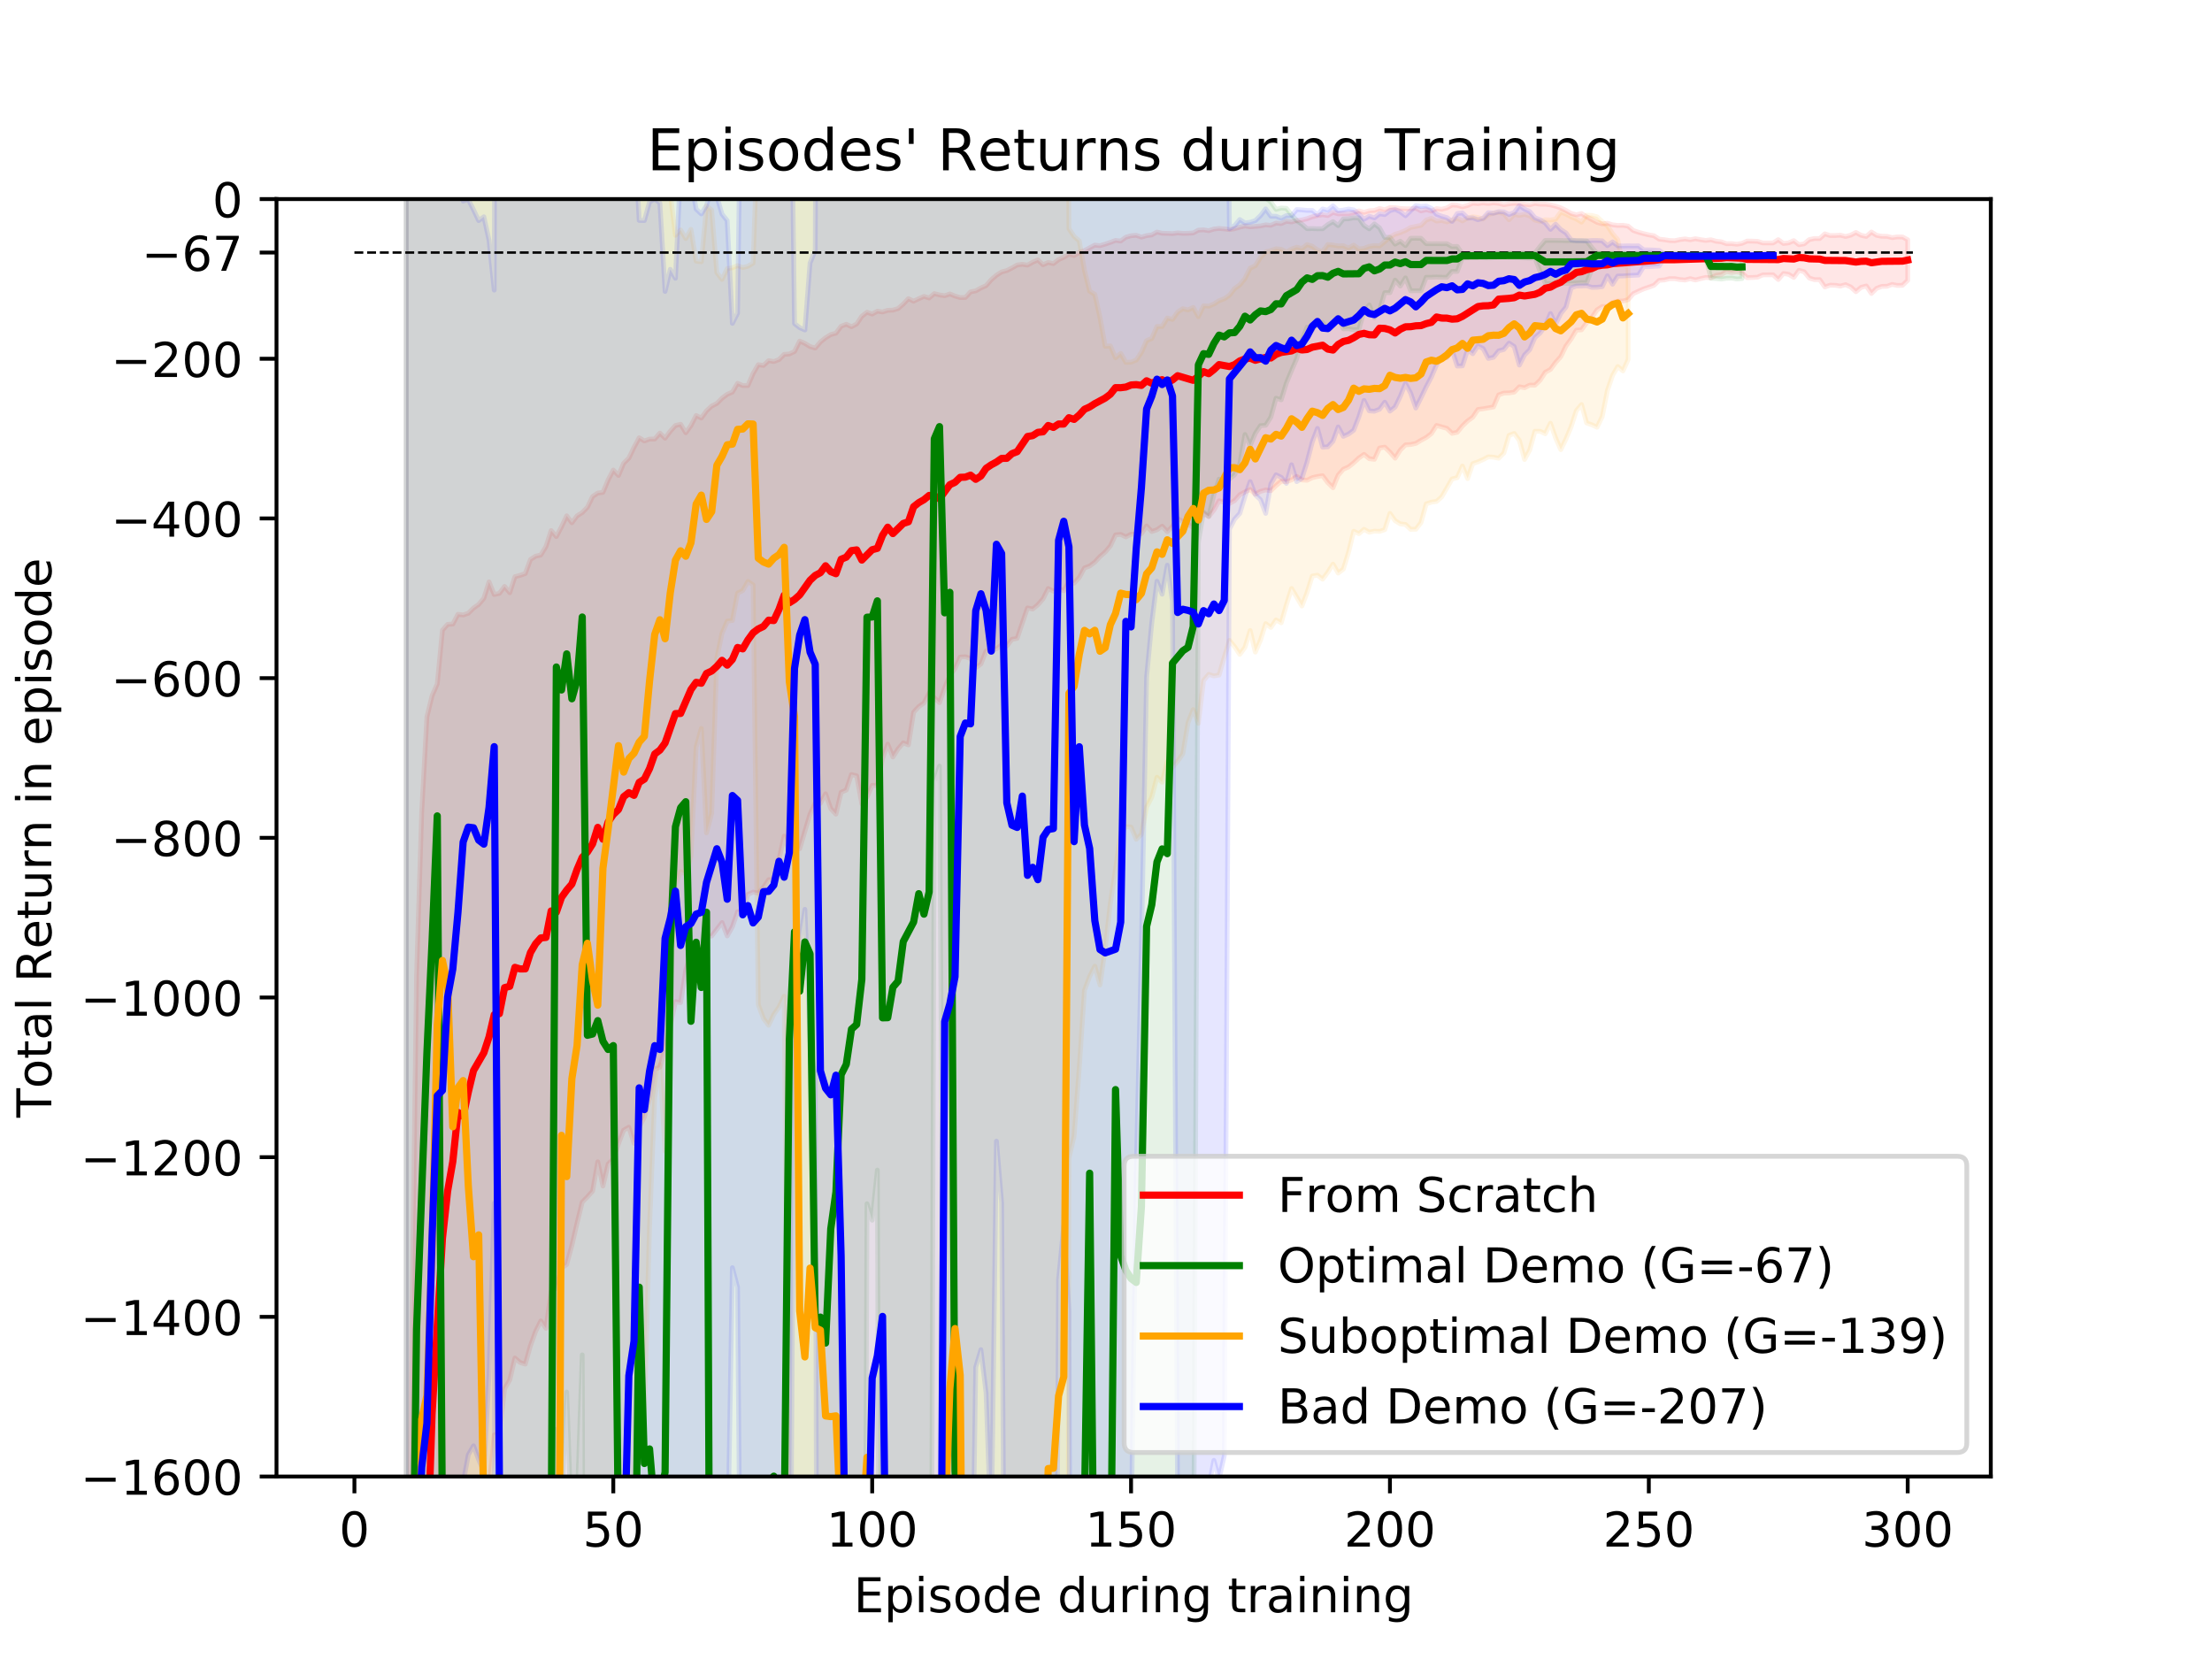 <?xml version="1.0" encoding="utf-8" standalone="no"?>
<!DOCTYPE svg PUBLIC "-//W3C//DTD SVG 1.1//EN"
  "http://www.w3.org/Graphics/SVG/1.1/DTD/svg11.dtd">
<!-- Created with matplotlib (http://matplotlib.org/) -->
<svg height="345.6pt" version="1.1" viewBox="0 0 460.8 345.6" width="460.8pt" xmlns="http://www.w3.org/2000/svg" xmlns:xlink="http://www.w3.org/1999/xlink">
 <defs>
  <style type="text/css">
*{stroke-linecap:butt;stroke-linejoin:round;}
  </style>
 </defs>
 <g id="figure_1">
  <g id="patch_1">
   <path d="M 0 345.6 
L 460.8 345.6 
L 460.8 0 
L 0 0 
z
" style="fill:#ffffff;"/>
  </g>
  <g id="axes_1">
   <g id="patch_2">
    <path d="M 57.6 307.584 
L 414.72 307.584 
L 414.72 41.472 
L 57.6 41.472 
z
" style="fill:#ffffff;"/>
   </g>
   <g id="PolyCollection_1">
    <path clip-path="url(#p3c22f70d69)" d="M 84.619 396.372 
L 84.619 1862.738 
L 85.697 1005.298 
L 86.776 751.368 
L 87.854 620.795 
L 88.933 504.689 
L 90.012 444.065 
L 91.09 410.275 
L 92.169 384.664 
L 93.247 366.221 
L 94.326 353.961 
L 95.404 335.471 
L 96.483 336.996 
L 97.562 327.216 
L 98.64 319.368 
L 99.719 316.603 
L 100.797 313.979 
L 101.876 310.821 
L 102.955 298.911 
L 104.033 298.73 
L 105.112 289.317 
L 106.19 287.464 
L 107.269 282.905 
L 108.347 283.837 
L 109.426 284.173 
L 110.505 280.326 
L 111.583 277.34 
L 112.662 275.163 
L 113.74 276.714 
L 114.819 269.009 
L 115.898 268.304 
L 116.976 264.137 
L 118.055 263.41 
L 119.133 259.436 
L 120.212 254.802 
L 121.291 250.417 
L 122.369 249.331 
L 123.448 248.138 
L 124.526 242.011 
L 125.605 247.077 
L 126.683 242.494 
L 127.762 241.433 
L 128.841 238.245 
L 129.919 235.427 
L 130.998 234.819 
L 132.076 238.175 
L 133.155 234.771 
L 134.234 232.741 
L 135.312 228.768 
L 136.391 222.685 
L 137.469 222.31 
L 138.548 218.276 
L 139.627 213.774 
L 140.705 208.677 
L 141.784 208.861 
L 142.862 202.093 
L 143.941 198.632 
L 145.019 197.736 
L 146.098 197.58 
L 147.177 194.987 
L 148.255 194.988 
L 149.334 193.587 
L 150.412 192.178 
L 151.491 194.971 
L 152.57 193.059 
L 153.648 189.923 
L 154.727 190.022 
L 155.805 186.302 
L 156.884 185.837 
L 157.962 186.057 
L 159.041 184.866 
L 160.12 183.262 
L 161.198 183.223 
L 162.277 179.006 
L 163.355 174.173 
L 164.434 177.396 
L 165.513 176.541 
L 166.591 176.806 
L 167.67 173.181 
L 168.748 169.585 
L 169.827 167.237 
L 170.906 167.366 
L 171.984 165.357 
L 173.063 168.464 
L 174.141 169.604 
L 175.22 165.045 
L 176.298 164.579 
L 177.377 161.343 
L 178.456 161.614 
L 179.534 167.461 
L 180.613 166.041 
L 181.691 163.6 
L 182.77 163.633 
L 183.849 158.024 
L 184.927 155.011 
L 186.006 157.699 
L 187.084 156.024 
L 188.163 154.747 
L 189.241 155.179 
L 190.32 148.372 
L 191.399 147.197 
L 192.477 146.44 
L 193.556 144.336 
L 194.634 145.352 
L 195.713 146.37 
L 196.792 143.276 
L 197.87 140.712 
L 198.949 139.264 
L 200.027 136.878 
L 201.106 136.82 
L 202.185 137.165 
L 203.263 139.098 
L 204.342 138.316 
L 205.42 135.607 
L 206.499 135.388 
L 207.577 135.153 
L 208.656 134.329 
L 209.735 134.575 
L 210.813 133.179 
L 211.892 132.984 
L 212.97 129.779 
L 214.049 126.634 
L 215.128 126.874 
L 216.206 125.989 
L 217.285 124.739 
L 218.363 122.604 
L 219.442 123.155 
L 220.52 122.581 
L 221.599 123.066 
L 222.678 121.091 
L 223.756 121.497 
L 224.835 120.294 
L 225.913 118.313 
L 226.992 117.91 
L 228.071 117.103 
L 229.149 115.941 
L 230.228 115.003 
L 231.306 113.74 
L 232.385 111.425 
L 233.464 111.322 
L 234.542 111.848 
L 235.621 111.285 
L 236.699 111.242 
L 237.778 111.165 
L 238.856 109.563 
L 239.935 110.729 
L 241.014 110.367 
L 242.092 109.613 
L 243.171 110.751 
L 244.249 109.644 
L 245.328 108.034 
L 246.407 108.626 
L 247.485 109.122 
L 248.564 109.929 
L 249.642 108.857 
L 250.721 106.964 
L 251.8 107.627 
L 252.878 106.258 
L 253.957 104.319 
L 255.035 104.645 
L 256.114 104.881 
L 257.192 104.285 
L 258.271 103.058 
L 259.35 102.474 
L 260.428 101.965 
L 261.507 102.931 
L 262.585 102.361 
L 263.664 102.056 
L 264.743 102.213 
L 265.821 101.165 
L 266.9 100.242 
L 267.978 100.354 
L 269.057 99.971 
L 270.135 99.243 
L 271.214 99.981 
L 272.293 100.048 
L 273.371 99.505 
L 274.45 99.257 
L 275.528 99.1 
L 276.607 100.542 
L 277.686 101.597 
L 278.764 98.979 
L 279.843 97.745 
L 280.921 97.27 
L 282 96.406 
L 283.079 95.403 
L 284.157 94.647 
L 285.236 95.549 
L 286.314 95.688 
L 287.393 93.323 
L 288.471 93.141 
L 289.55 94.194 
L 290.629 95.453 
L 291.707 93.75 
L 292.786 92.669 
L 293.864 92.604 
L 294.943 92.373 
L 296.022 91.715 
L 297.1 91.149 
L 298.179 90.321 
L 299.257 88.625 
L 300.336 88.93 
L 301.414 89.237 
L 302.493 90.277 
L 303.572 90.052 
L 304.65 88.735 
L 305.729 87.691 
L 306.807 86.911 
L 307.886 85.299 
L 308.965 85.155 
L 310.043 84.966 
L 311.122 84.786 
L 312.2 82.258 
L 313.279 81.882 
L 314.358 81.85 
L 315.436 81.693 
L 316.515 80.573 
L 317.593 80.772 
L 318.672 80.224 
L 319.75 80.247 
L 320.829 79.215 
L 321.908 77.552 
L 322.986 76.958 
L 324.065 75.501 
L 325.143 74.297 
L 326.222 72.078 
L 327.301 70.593 
L 328.379 68.777 
L 329.458 68.71 
L 330.536 67.219 
L 331.615 66.123 
L 332.693 64.55 
L 333.772 63.844 
L 334.851 63.846 
L 335.929 62.997 
L 337.008 62.728 
L 338.086 62.706 
L 339.165 62.421 
L 340.244 61.174 
L 341.322 60.667 
L 342.401 60.184 
L 343.479 59.825 
L 344.558 59.433 
L 345.637 58.4 
L 346.715 58.321 
L 347.794 58.049 
L 348.872 58.05 
L 349.951 58.238 
L 351.029 58.335 
L 352.108 58.046 
L 353.187 58.326 
L 354.265 58.04 
L 355.344 57.801 
L 356.422 57.878 
L 357.501 57.358 
L 358.58 57.203 
L 359.658 56.557 
L 360.737 56.767 
L 361.815 56.601 
L 362.894 56.884 
L 363.973 57.84 
L 365.051 57.801 
L 366.13 57.743 
L 367.208 57.263 
L 368.287 57.252 
L 369.365 57.245 
L 370.444 58.227 
L 371.523 56.975 
L 372.601 57.144 
L 373.68 57.799 
L 374.758 56.307 
L 375.837 56.612 
L 376.916 57.924 
L 377.994 58.254 
L 379.073 58.246 
L 380.151 59.772 
L 381.23 59.407 
L 382.308 59.43 
L 383.387 59.602 
L 384.466 59.298 
L 385.544 59.785 
L 386.623 60.766 
L 387.701 59.862 
L 388.78 59.572 
L 389.859 61.135 
L 390.937 60.057 
L 392.016 59.662 
L 393.094 59.637 
L 394.173 59.248 
L 395.252 59.462 
L 396.33 59.434 
L 397.409 58.404 
L 397.409 49.946 
L 397.409 49.946 
L 396.33 49.363 
L 395.252 49.356 
L 394.173 49.5 
L 393.094 49.234 
L 392.016 49.219 
L 390.937 49.031 
L 389.859 48.333 
L 388.78 49.252 
L 387.701 49.023 
L 386.623 48.424 
L 385.544 48.988 
L 384.466 49.267 
L 383.387 48.996 
L 382.308 49.068 
L 381.23 49.074 
L 380.151 48.72 
L 379.073 49.699 
L 377.994 49.684 
L 376.916 49.909 
L 375.837 50.801 
L 374.758 50.984 
L 373.68 50.132 
L 372.601 50.594 
L 371.523 50.727 
L 370.444 49.928 
L 369.365 50.617 
L 368.287 50.608 
L 367.208 50.609 
L 366.13 50.275 
L 365.051 50.237 
L 363.973 50.214 
L 362.894 50.694 
L 361.815 50.878 
L 360.737 50.745 
L 359.658 50.772 
L 358.58 50.378 
L 357.501 50.258 
L 356.422 49.948 
L 355.344 50.086 
L 354.265 49.932 
L 353.187 49.726 
L 352.108 49.951 
L 351.029 49.773 
L 349.951 49.916 
L 348.872 50.149 
L 347.794 50.11 
L 346.715 49.935 
L 345.637 49.816 
L 344.558 49.115 
L 343.479 48.933 
L 342.401 48.67 
L 341.322 48.379 
L 340.244 48.021 
L 339.165 47.103 
L 338.086 46.94 
L 337.008 46.961 
L 335.929 46.841 
L 334.851 46.498 
L 333.772 46.637 
L 332.693 46.32 
L 331.615 45.738 
L 330.536 45.164 
L 329.458 44.489 
L 328.379 44.738 
L 327.301 44.458 
L 326.222 43.843 
L 325.143 43.303 
L 324.065 42.945 
L 322.986 42.684 
L 321.908 42.529 
L 320.829 42.53 
L 319.75 42.378 
L 318.672 42.66 
L 317.593 42.553 
L 316.515 42.386 
L 315.436 42.337 
L 314.358 42.459 
L 313.279 42.642 
L 312.2 42.365 
L 311.122 42.252 
L 310.043 42.4 
L 308.965 42.274 
L 307.886 42.427 
L 306.807 42.333 
L 305.729 42.796 
L 304.65 43.088 
L 303.572 42.771 
L 302.493 42.696 
L 301.414 43.313 
L 300.336 43.589 
L 299.257 43.457 
L 298.179 43.983 
L 297.1 43.681 
L 296.022 43.944 
L 294.943 43.373 
L 293.864 43.501 
L 292.786 43.488 
L 291.707 43.429 
L 290.629 43.269 
L 289.55 43.236 
L 288.471 43.702 
L 287.393 43.43 
L 286.314 43.836 
L 285.236 43.913 
L 284.157 44.238 
L 283.079 43.936 
L 282 44.299 
L 280.921 44.529 
L 279.843 44.516 
L 278.764 44.553 
L 277.686 44.244 
L 276.607 44.899 
L 275.528 44.732 
L 274.45 44.892 
L 273.371 45.154 
L 272.293 45.556 
L 271.214 45.823 
L 270.135 45.94 
L 269.057 46.23 
L 267.978 46.101 
L 266.9 46.581 
L 265.821 46.463 
L 264.743 46.94 
L 263.664 46.839 
L 262.585 47.062 
L 261.507 47.171 
L 260.428 47.251 
L 259.35 47.082 
L 258.271 47.321 
L 257.192 47.639 
L 256.114 47.821 
L 255.035 47.673 
L 253.957 47.587 
L 252.878 47.712 
L 251.8 48.053 
L 250.721 47.884 
L 249.642 47.938 
L 248.564 48.527 
L 247.485 48.595 
L 246.407 48.61 
L 245.328 48.514 
L 244.249 48.667 
L 243.171 48.616 
L 242.092 48.587 
L 241.014 48.336 
L 239.935 48.945 
L 238.856 49.088 
L 237.778 49.402 
L 236.699 49.021 
L 235.621 49.116 
L 234.542 49.412 
L 233.464 50.208 
L 232.385 50.084 
L 231.306 50.497 
L 230.228 50.856 
L 229.149 51.182 
L 228.071 51.062 
L 226.992 51.628 
L 225.913 52.205 
L 224.835 52.6 
L 223.756 53.231 
L 222.678 52.94 
L 221.599 53.601 
L 220.52 54.081 
L 219.442 54.917 
L 218.363 54.668 
L 217.285 55.163 
L 216.206 54.146 
L 215.128 54.624 
L 214.049 55.231 
L 212.97 55.066 
L 211.892 55.202 
L 210.813 55.829 
L 209.735 56.368 
L 208.656 56.65 
L 207.577 57.338 
L 206.499 58.267 
L 205.42 59.505 
L 204.342 59.996 
L 203.263 60.596 
L 202.185 60.802 
L 201.106 61.974 
L 200.027 61.994 
L 198.949 61.676 
L 197.87 61.231 
L 196.792 61.613 
L 195.713 61.439 
L 194.634 61.164 
L 193.556 62.078 
L 192.477 61.749 
L 191.399 62.23 
L 190.32 62.749 
L 189.241 62.21 
L 188.163 63.347 
L 187.084 64.28 
L 186.006 64.607 
L 184.927 64.65 
L 183.849 64.991 
L 182.77 64.822 
L 181.691 65.433 
L 180.613 65.049 
L 179.534 65.882 
L 178.456 67.501 
L 177.377 68.065 
L 176.298 67.551 
L 175.22 67.965 
L 174.141 69.413 
L 173.063 69.699 
L 171.984 70.367 
L 170.906 71.243 
L 169.827 72.509 
L 168.748 72.188 
L 167.67 71.535 
L 166.591 71.052 
L 165.513 73.231 
L 164.434 73.74 
L 163.355 73.822 
L 162.277 74.911 
L 161.198 75.316 
L 160.12 75.127 
L 159.041 76.129 
L 157.962 75.968 
L 156.884 77.814 
L 155.805 80.317 
L 154.727 80.32 
L 153.648 79.85 
L 152.57 81.681 
L 151.491 82.148 
L 150.412 82.95 
L 149.334 84.043 
L 148.255 84.593 
L 147.177 85.592 
L 146.098 87.079 
L 145.019 86.55 
L 143.941 88.648 
L 142.862 90.15 
L 141.784 88.383 
L 140.705 88.642 
L 139.627 89.839 
L 138.548 91.287 
L 137.469 90.218 
L 136.391 91.454 
L 135.312 91.466 
L 134.234 91.865 
L 133.155 91.193 
L 132.076 93.192 
L 130.998 95.438 
L 129.919 96.512 
L 128.841 99.048 
L 127.762 97.918 
L 126.683 99.982 
L 125.605 102.566 
L 124.526 102.709 
L 123.448 103.433 
L 122.369 105.671 
L 121.291 106.78 
L 120.212 107.465 
L 119.133 108.898 
L 118.055 107.448 
L 116.976 109.739 
L 115.898 111.781 
L 114.819 110.529 
L 113.74 113.846 
L 112.662 115.615 
L 111.583 115.863 
L 110.505 116.56 
L 109.426 119.488 
L 108.347 119.855 
L 107.269 120.137 
L 106.19 123.475 
L 105.112 122.168 
L 104.033 123.601 
L 102.955 123.859 
L 101.876 121.217 
L 100.797 124.626 
L 99.719 125.909 
L 98.64 126.676 
L 97.562 127.744 
L 96.483 128.115 
L 95.404 127.97 
L 94.326 130.006 
L 93.247 130.064 
L 92.169 131.286 
L 91.09 142.48 
L 90.012 144.915 
L 88.933 149.383 
L 87.854 169.137 
L 86.776 203.284 
L 85.697 285.089 
L 84.619 396.372 
z
" style="fill:#ff0000;fill-opacity:0.1;stroke:#ff0000;stroke-opacity:0.1;"/>
   </g>
   <g id="PolyCollection_2">
    <path clip-path="url(#p3c22f70d69)" d="M 84.619 -293.224 
L 84.619 1127.786 
L 85.697 930.813 
L 86.776 711.642 
L 87.854 644.357 
L 88.933 560.834 
L 90.012 486.386 
L 91.09 406.28 
L 92.169 1059.311 
L 93.247 1183.876 
L 94.326 1221.948 
L 95.404 1625.605 
L 96.483 1808.649 
L 97.562 1908.096 
L 98.64 1901.13 
L 99.719 1889.826 
L 100.797 1902.953 
L 101.876 1920.742 
L 102.955 1293.973 
L 104.033 1074.779 
L 105.112 1798.882 
L 106.19 1394.044 
L 107.269 1265.654 
L 108.347 1161.73 
L 109.426 1156.654 
L 110.505 1185.491 
L 111.583 1150.53 
L 112.662 1167.821 
L 113.74 1099.599 
L 114.819 1091.9 
L 115.898 297.752 
L 116.976 313.159 
L 118.055 289.992 
L 119.133 320.517 
L 120.212 314.186 
L 121.291 282.245 
L 122.369 649.968 
L 123.448 644.186 
L 124.526 634.52 
L 125.605 645.494 
L 126.683 647.05 
L 127.762 641.949 
L 128.841 1116.282 
L 129.919 1205.869 
L 130.998 1224.556 
L 132.076 1226.888 
L 133.155 873.46 
L 134.234 981.043 
L 135.312 970.379 
L 136.391 1027.307 
L 137.469 1022.765 
L 138.548 1010.577 
L 139.627 514.763 
L 140.705 415.916 
L 141.784 401.916 
L 142.862 393.333 
L 143.941 539.564 
L 145.019 528.93 
L 146.098 550.819 
L 147.177 483.973 
L 148.255 1507.77 
L 149.334 1510.958 
L 150.412 1508.071 
L 151.491 1493.321 
L 152.57 1602.21 
L 153.648 2065.598 
L 154.727 1976.094 
L 155.805 1870.899 
L 156.884 1880.919 
L 157.962 1899.488 
L 159.041 892.074 
L 160.12 894.742 
L 161.198 893.407 
L 162.277 989.651 
L 163.355 918.088 
L 164.434 546.049 
L 165.513 487.713 
L 166.591 536.342 
L 167.67 514.272 
L 168.748 522.623 
L 169.827 786.126 
L 170.906 777.341 
L 171.984 794.44 
L 173.063 711.748 
L 174.141 679.754 
L 175.22 600.158 
L 176.298 587.376 
L 177.377 544.99 
L 178.456 540.678 
L 179.534 513.315 
L 180.613 250.758 
L 181.691 254.198 
L 182.77 243.741 
L 183.849 538.839 
L 184.927 534.786 
L 186.006 523.729 
L 187.084 518.568 
L 188.163 499.951 
L 189.241 496.083 
L 190.32 489.692 
L 191.399 476.081 
L 192.477 490.519 
L 193.556 477.023 
L 194.634 162.769 
L 195.713 159.584 
L 196.792 330.655 
L 197.87 319.931 
L 198.949 1044.899 
L 200.027 1109.877 
L 201.106 1298.303 
L 202.185 1367.28 
L 203.263 1451.029 
L 204.342 1452.611 
L 205.42 1506.385 
L 206.499 1520.959 
L 207.577 2006.343 
L 208.656 2035.373 
L 209.735 1582.497 
L 210.813 1932.378 
L 211.892 1778.434 
L 212.97 1715.169 
L 214.049 2011.014 
L 215.128 2022.329 
L 216.206 2250.109 
L 217.285 2251.739 
L 218.363 1664.805 
L 219.442 1641.62 
L 220.52 1376.557 
L 221.599 1432.304 
L 222.678 1415.512 
L 223.756 1404.535 
L 224.835 1006.814 
L 225.913 996.219 
L 226.992 811.545 
L 228.071 1103.295 
L 229.149 1041.057 
L 230.228 1067.262 
L 231.306 1063.956 
L 232.385 590.095 
L 233.464 733.645 
L 234.542 742.363 
L 235.621 744.224 
L 236.699 745.166 
L 237.778 660.57 
L 238.856 580.876 
L 239.935 567.666 
L 241.014 535.203 
L 242.092 523.823 
L 243.171 525.48 
L 244.249 364.763 
L 245.328 359.475 
L 246.407 357.538 
L 247.485 356.401 
L 248.564 348.169 
L 249.642 112.936 
L 250.721 106.673 
L 251.8 107.574 
L 252.878 103.082 
L 253.957 99.817 
L 255.035 100.805 
L 256.114 99.802 
L 257.192 98.903 
L 258.271 96.618 
L 259.35 90.51 
L 260.428 92.85 
L 261.507 90.283 
L 262.585 88.667 
L 263.664 88.602 
L 264.743 86.893 
L 265.821 82.959 
L 266.9 83.294 
L 267.978 79.785 
L 269.057 77.197 
L 270.135 74.7 
L 271.214 70.852 
L 272.293 68.141 
L 273.371 68.794 
L 274.45 67.218 
L 275.528 67.178 
L 276.607 68.705 
L 277.686 67.699 
L 278.764 66.07 
L 279.843 68.505 
L 280.921 68.485 
L 282 68.694 
L 283.079 68.649 
L 284.157 64.842 
L 285.236 63.512 
L 286.314 66.208 
L 287.393 64.595 
L 288.471 60.969 
L 289.55 60.971 
L 290.629 58.345 
L 291.707 59.59 
L 292.786 57.888 
L 293.864 60.582 
L 294.943 60.573 
L 296.022 60.578 
L 297.1 57.762 
L 298.179 57.767 
L 299.257 57.713 
L 300.336 57.754 
L 301.414 57.772 
L 302.493 56.525 
L 303.572 56.543 
L 304.65 53.72 
L 305.729 53.689 
L 306.807 53.667 
L 307.886 53.658 
L 308.965 53.701 
L 310.043 53.748 
L 311.122 53.7 
L 312.2 53.66 
L 313.279 53.616 
L 314.358 53.687 
L 315.436 53.695 
L 316.515 53.709 
L 317.593 53.767 
L 318.672 53.82 
L 319.75 53.766 
L 320.829 56.524 
L 321.908 59.041 
L 322.986 59.098 
L 324.065 59.118 
L 325.143 59.018 
L 326.222 59.006 
L 327.301 59.005 
L 328.379 58.946 
L 329.458 58.861 
L 330.536 58.886 
L 331.615 56.103 
L 332.693 53.591 
L 333.772 53.61 
L 334.851 53.624 
L 335.929 53.636 
L 337.008 53.659 
L 338.086 53.672 
L 339.165 53.656 
L 340.244 53.695 
L 341.322 53.719 
L 342.401 53.718 
L 343.479 53.716 
L 344.558 53.641 
L 345.637 53.63 
L 346.715 53.609 
L 347.794 53.54 
L 348.872 53.635 
L 349.951 53.645 
L 351.029 53.614 
L 352.108 53.608 
L 353.187 53.632 
L 354.265 53.665 
L 355.344 53.667 
L 356.422 57.971 
L 357.501 58.022 
L 358.58 58.131 
L 359.658 57.968 
L 360.737 57.936 
L 361.815 58.112 
L 362.894 58.028 
L 362.894 53.168 
L 362.894 53.168 
L 361.815 53.15 
L 360.737 53.105 
L 359.658 53.09 
L 358.58 53.126 
L 357.501 53.063 
L 356.422 53.031 
L 355.344 52.906 
L 354.265 52.908 
L 353.187 52.857 
L 352.108 52.855 
L 351.029 52.886 
L 349.951 52.903 
L 348.872 52.908 
L 347.794 52.844 
L 346.715 52.85 
L 345.637 52.836 
L 344.558 52.866 
L 343.479 52.862 
L 342.401 52.86 
L 341.322 52.843 
L 340.244 52.829 
L 339.165 52.827 
L 338.086 52.818 
L 337.008 52.822 
L 335.929 52.827 
L 334.851 52.836 
L 333.772 52.821 
L 332.693 52.811 
L 331.615 51.541 
L 330.536 50.176 
L 329.458 50.153 
L 328.379 50.156 
L 327.301 50.112 
L 326.222 50.126 
L 325.143 50.102 
L 324.065 50.081 
L 322.986 50.073 
L 321.908 50.076 
L 320.829 51.335 
L 319.75 52.708 
L 318.672 52.727 
L 317.593 52.721 
L 316.515 52.76 
L 315.436 52.759 
L 314.358 52.771 
L 313.279 52.793 
L 312.2 52.791 
L 311.122 52.796 
L 310.043 52.822 
L 308.965 52.827 
L 307.886 52.831 
L 306.807 52.85 
L 305.729 52.867 
L 304.65 52.869 
L 303.572 51.336 
L 302.493 51.365 
L 301.414 50.759 
L 300.336 50.774 
L 299.257 50.751 
L 298.179 50.766 
L 297.1 50.749 
L 296.022 49.644 
L 294.943 49.622 
L 293.864 49.639 
L 292.786 51.17 
L 291.707 50.249 
L 290.629 50.857 
L 289.55 49.451 
L 288.471 49.443 
L 287.393 47.47 
L 286.314 46.63 
L 285.236 47.668 
L 284.157 46.965 
L 283.079 45.402 
L 282 45.367 
L 280.921 45.576 
L 279.843 45.602 
L 278.764 46.999 
L 277.686 46.166 
L 276.607 46.784 
L 275.528 47.64 
L 274.45 47.654 
L 273.371 47.608 
L 272.293 47.64 
L 271.214 46.697 
L 270.135 45.96 
L 269.057 44.745 
L 267.978 43.403 
L 266.9 43.328 
L 265.821 43.612 
L 264.743 42.075 
L 263.664 41.227 
L 262.585 40.882 
L 261.507 40.845 
L 260.428 40.466 
L 259.35 41.24 
L 258.271 39.334 
L 257.192 39.654 
L 256.114 38.882 
L 255.035 39.545 
L 253.957 39.821 
L 252.878 39.993 
L 251.8 40.056 
L 250.721 40.683 
L 249.642 39.058 
L 248.564 -87.116 
L 247.485 -86.695 
L 246.407 -86.386 
L 245.328 -85.601 
L 244.249 -88.466 
L 243.171 -169.82 
L 242.092 -170.138 
L 241.014 -176.068 
L 239.935 -190.699 
L 238.856 -194.887 
L 237.778 -157.802 
L 236.699 -210.853 
L 235.621 -211.541 
L 234.542 -213.065 
L 233.464 -210.403 
L 232.385 -136.13 
L 231.306 -387.73 
L 230.228 -391.597 
L 229.149 -379.084 
L 228.071 -407.349 
L 226.992 -322.75 
L 225.913 -368.733 
L 224.835 -373.76 
L 223.756 -593.391 
L 222.678 -598.595 
L 221.599 -606.651 
L 220.52 -579.481 
L 219.442 -721.249 
L 218.363 -731.016 
L 217.285 -1059.167 
L 216.206 -1060.41 
L 215.128 -974.284 
L 214.049 -969.511 
L 212.97 -784.361 
L 211.892 -807.308 
L 210.813 -893.176 
L 209.735 -700.329 
L 208.656 -911.56 
L 207.577 -899.395 
L 206.499 -636.493 
L 205.42 -634.448 
L 204.342 -619.528 
L 203.263 -618.358 
L 202.185 -590.787 
L 201.106 -564.252 
L 200.027 -462.325 
L 198.949 -432.041 
L 197.87 -73.139 
L 196.792 -75.332 
L 195.713 18.163 
L 194.634 20.049 
L 193.556 -105.401 
L 192.477 -109.647 
L 191.399 -103.745 
L 190.32 -105.533 
L 189.241 -107.709 
L 188.163 -107.65 
L 187.084 -109.76 
L 186.006 -112.397 
L 184.927 -110.781 
L 183.849 -114.775 
L 182.77 6.605 
L 181.691 2.862 
L 180.613 6.4 
L 179.534 -105.246 
L 178.456 -113.828 
L 177.377 -116.195 
L 176.298 -143.94 
L 175.22 -152.395 
L 174.141 -183.157 
L 173.063 -199.724 
L 171.984 -234.884 
L 170.906 -228.586 
L 169.827 -234.472 
L 168.748 -125.221 
L 167.67 -121.817 
L 166.591 -123.389 
L 165.513 -99.498 
L 164.434 -112.966 
L 163.355 -279.896 
L 162.277 -315.04 
L 161.198 -278.38 
L 160.12 -277.299 
L 159.041 -273.318 
L 157.962 -795.662 
L 156.884 -789.311 
L 155.805 -786.371 
L 154.727 -842.414 
L 153.648 -882.004 
L 152.57 -679.77 
L 151.491 -625.16 
L 150.412 -630.179 
L 149.334 -631.746 
L 148.255 -632.521 
L 147.177 -103.918 
L 146.098 -139.399 
L 145.019 -136.355 
L 143.941 -114.062 
L 142.862 -59.312 
L 141.784 -65.39 
L 140.705 -71.468 
L 139.627 -119.89 
L 138.548 -397.164 
L 137.469 -399.673 
L 136.391 -398.419 
L 135.312 -366.692 
L 134.234 -371.302 
L 133.155 -337.179 
L 132.076 -522.731 
L 130.998 -524.805 
L 129.919 -517.579 
L 128.841 -472.53 
L 127.762 -206.312 
L 126.683 -209.801 
L 125.605 -211.678 
L 124.526 -209.292 
L 123.448 -213.378 
L 122.369 -218.634 
L 121.291 -25.166 
L 120.212 -30.716 
L 119.133 -29.384 
L 118.055 -17.553 
L 116.976 -25.69 
L 115.898 -19.861 
L 114.819 -449.686 
L 113.74 -451.743 
L 112.662 -478.988 
L 111.583 -468.632 
L 110.505 -487.204 
L 109.426 -478.323 
L 108.347 -472.969 
L 107.269 -509.178 
L 106.19 -569.469 
L 105.112 -685.869 
L 104.033 -262.765 
L 102.955 -311.89 
L 101.876 -658.763 
L 100.797 -655.144 
L 99.719 -641.232 
L 98.64 -655.476 
L 97.562 -668.701 
L 96.483 -635.874 
L 95.404 -554.884 
L 94.326 -439.185 
L 93.247 -444.411 
L 92.169 -422.774 
L 91.09 -66.344 
L 90.012 -94.355 
L 88.933 -122.144 
L 87.854 -147.289 
L 86.776 -157.585 
L 85.697 -211.298 
L 84.619 -293.224 
z
" style="fill:#008000;fill-opacity:0.1;stroke:#008000;stroke-opacity:0.1;"/>
   </g>
   <g id="PolyCollection_3">
    <path clip-path="url(#p3c22f70d69)" d="M 84.619 -85.349 
L 84.619 1231.347 
L 85.697 1087.669 
L 86.776 814.85 
L 87.854 662.099 
L 88.933 643.081 
L 90.012 573.415 
L 91.09 480.007 
L 92.169 463.043 
L 93.247 485.904 
L 94.326 610.194 
L 95.404 589.126 
L 96.483 588.891 
L 97.562 639.673 
L 98.64 687.44 
L 99.719 670.114 
L 100.797 863.043 
L 101.876 896.712 
L 102.955 931.525 
L 104.033 950.568 
L 105.112 875.411 
L 106.19 1657.38 
L 107.269 1668.402 
L 108.347 1666.837 
L 109.426 1613.884 
L 110.505 1616.432 
L 111.583 1406.079 
L 112.662 1338.862 
L 113.74 1275.293 
L 114.819 1385.631 
L 115.898 1321.374 
L 116.976 540.68 
L 118.055 566.215 
L 119.133 505.751 
L 120.212 487.398 
L 121.291 446.407 
L 122.369 443.997 
L 123.448 471.165 
L 124.526 495.401 
L 125.605 362.261 
L 126.683 338.163 
L 127.762 318.253 
L 128.841 305.097 
L 129.919 323.878 
L 130.998 310.435 
L 132.076 309.67 
L 133.155 301.227 
L 134.234 294.522 
L 135.312 255.527 
L 136.391 228.612 
L 137.469 221.794 
L 138.548 239.827 
L 139.627 206.754 
L 140.705 184.349 
L 141.784 181.57 
L 142.862 182.063 
L 143.941 178.365 
L 145.019 155.639 
L 146.098 151.749 
L 147.177 173.499 
L 148.255 169.435 
L 149.334 137.059 
L 150.412 131.94 
L 151.491 129.39 
L 152.57 129.262 
L 153.648 123.561 
L 154.727 123.012 
L 155.805 121.137 
L 156.884 121.847 
L 157.962 209.277 
L 159.041 212.178 
L 160.12 213.585 
L 161.198 211.334 
L 162.277 209.784 
L 163.355 207.542 
L 164.434 333.593 
L 165.513 360.639 
L 166.591 824.25 
L 167.67 854.953 
L 168.748 807.886 
L 169.827 860.446 
L 170.906 863.1 
L 171.984 926.59 
L 173.063 929.344 
L 174.141 930.754 
L 175.22 1016.541 
L 176.298 1122.152 
L 177.377 1227.07 
L 178.456 1194.939 
L 179.534 1129.956 
L 180.613 1072.742 
L 181.691 1323.788 
L 182.77 1377.345 
L 183.849 1622.218 
L 184.927 1718.724 
L 186.006 1525.817 
L 187.084 1493.052 
L 188.163 1002.319 
L 189.241 1319.598 
L 190.32 1403.962 
L 191.399 1449.532 
L 192.477 1267.599 
L 193.556 1277.46 
L 194.634 1061.809 
L 195.713 999.259 
L 196.792 979.272 
L 197.87 882.785 
L 198.949 826.698 
L 200.027 840.589 
L 201.106 1212.455 
L 202.185 1384.788 
L 203.263 1349.285 
L 204.342 1353.468 
L 205.42 1347.059 
L 206.499 1375.105 
L 207.577 1486.916 
L 208.656 1504.981 
L 209.735 1559.974 
L 210.813 1254.132 
L 211.892 1443.491 
L 212.97 1240.026 
L 214.049 1223.627 
L 215.128 1117.908 
L 216.206 1103.346 
L 217.285 1051.869 
L 218.363 948.175 
L 219.442 944.998 
L 220.52 882.84 
L 221.599 871.913 
L 222.678 241.262 
L 223.756 236.704 
L 224.835 222.408 
L 225.913 206.337 
L 226.992 203.433 
L 228.071 201.269 
L 229.149 205.195 
L 230.228 197.723 
L 231.306 188.199 
L 232.385 181.058 
L 233.464 173.5 
L 234.542 172.184 
L 235.621 172.302 
L 236.699 174.838 
L 237.778 173.828 
L 238.856 168.12 
L 239.935 166.067 
L 241.014 161.916 
L 242.092 162.943 
L 243.171 158.645 
L 244.249 159.882 
L 245.328 158.564 
L 246.407 157.036 
L 247.485 150.574 
L 248.564 147.819 
L 249.642 150.692 
L 250.721 141.762 
L 251.8 140.481 
L 252.878 140.813 
L 253.957 140.624 
L 255.035 136.914 
L 256.114 133.399 
L 257.192 134.723 
L 258.271 136.319 
L 259.35 134.86 
L 260.428 131.341 
L 261.507 135.847 
L 262.585 133.338 
L 263.664 129.908 
L 264.743 130.707 
L 265.821 129.141 
L 266.9 129.746 
L 267.978 125.997 
L 269.057 122.589 
L 270.135 124.403 
L 271.214 126.243 
L 272.293 123.424 
L 273.371 120.002 
L 274.45 119.826 
L 275.528 120.658 
L 276.607 119.215 
L 277.686 117.516 
L 278.764 119.383 
L 279.843 118.551 
L 280.921 115.057 
L 282 110.669 
L 283.079 111.171 
L 284.157 110.268 
L 285.236 110.872 
L 286.314 110.644 
L 287.393 110.691 
L 288.471 110.336 
L 289.55 106.959 
L 290.629 108.472 
L 291.707 109.134 
L 292.786 109.251 
L 293.864 110.274 
L 294.943 110.25 
L 296.022 108.876 
L 297.1 104.964 
L 298.179 104.607 
L 299.257 104.461 
L 300.336 103.498 
L 301.414 101.652 
L 302.493 99.77 
L 303.572 99.512 
L 304.65 97.091 
L 305.729 99.694 
L 306.807 96.583 
L 307.886 96.21 
L 308.965 95.732 
L 310.043 95.169 
L 311.122 95.237 
L 312.2 95.452 
L 313.279 94.384 
L 314.358 90.698 
L 315.436 90.29 
L 316.515 91.77 
L 317.593 95.718 
L 318.672 93.72 
L 319.75 89.83 
L 320.829 89.844 
L 321.908 90.358 
L 322.986 88.163 
L 324.065 91.229 
L 325.143 93.672 
L 326.222 91.442 
L 327.301 88.873 
L 328.379 85.552 
L 329.458 84.273 
L 330.536 88.121 
L 331.615 88.489 
L 332.693 89.001 
L 333.772 86.784 
L 334.851 81.354 
L 335.929 78.202 
L 337.008 76.352 
L 338.086 77.271 
L 339.165 74.911 
L 339.165 55.703 
L 339.165 55.703 
L 338.086 55.179 
L 337.008 49.916 
L 335.929 48.673 
L 334.851 47.042 
L 333.772 46.176 
L 332.693 45.151 
L 331.615 44.873 
L 330.536 44.823 
L 329.458 46.278 
L 328.379 45.611 
L 327.301 45.181 
L 326.222 44.603 
L 325.143 44.153 
L 324.065 45.66 
L 322.986 45.834 
L 321.908 45.776 
L 320.829 46.112 
L 319.75 45.85 
L 318.672 44.961 
L 317.593 44.645 
L 316.515 44.865 
L 315.436 44.646 
L 314.358 45.788 
L 313.279 44.495 
L 312.2 44.233 
L 311.122 44.409 
L 310.043 44.726 
L 308.965 45.611 
L 307.886 45.307 
L 306.807 45.154 
L 305.729 45.408 
L 304.65 46.02 
L 303.572 45.449 
L 302.493 45.912 
L 301.414 46.223 
L 300.336 45.915 
L 299.257 46.048 
L 298.179 45.474 
L 297.1 45.849 
L 296.022 46.942 
L 294.943 47.159 
L 293.864 47.378 
L 292.786 47.997 
L 291.707 48.454 
L 290.629 48.784 
L 289.55 49.394 
L 288.471 50.317 
L 287.393 51.232 
L 286.314 51.169 
L 285.236 51.322 
L 284.157 51.742 
L 283.079 51.873 
L 282 51.062 
L 280.921 51.692 
L 279.843 51.197 
L 278.764 51.242 
L 277.686 51.052 
L 276.607 50.947 
L 275.528 52.406 
L 274.45 52.097 
L 273.371 51.306 
L 272.293 50.955 
L 271.214 51.788 
L 270.135 51.499 
L 269.057 51.893 
L 267.978 52.512 
L 266.9 51.94 
L 265.821 51.822 
L 264.743 52.216 
L 263.664 52.472 
L 262.585 53.63 
L 261.507 55.354 
L 260.428 55.867 
L 259.35 58.014 
L 258.271 59.349 
L 257.192 60.116 
L 256.114 61.504 
L 255.035 62.247 
L 253.957 62.646 
L 252.878 63.332 
L 251.8 63.782 
L 250.721 63.707 
L 249.642 65.958 
L 248.564 64.051 
L 247.485 64.576 
L 246.407 64.307 
L 245.328 65.015 
L 244.249 66.534 
L 243.171 66.259 
L 242.092 68.018 
L 241.014 68.022 
L 239.935 70.511 
L 238.856 70.963 
L 237.778 73.412 
L 236.699 75.012 
L 235.621 75.447 
L 234.542 75.493 
L 233.464 73.628 
L 232.385 74.529 
L 231.306 72.062 
L 230.228 72.142 
L 229.149 66.136 
L 228.071 61.336 
L 226.992 60.664 
L 225.913 56.307 
L 224.835 50.192 
L 223.756 49.24 
L 222.678 47.617 
L 221.599 -298.279 
L 220.52 -301.268 
L 219.442 -333.267 
L 218.363 -336.333 
L 217.285 -374.84 
L 216.206 -386.965 
L 215.128 -387.038 
L 214.049 -425.333 
L 212.97 -434.524 
L 211.892 -524.407 
L 210.813 -345.806 
L 209.735 -508.247 
L 208.656 -485.699 
L 207.577 -480.64 
L 206.499 -441.053 
L 205.42 -442.379 
L 204.342 -449.062 
L 203.263 -447.86 
L 202.185 -460.526 
L 201.106 -392.074 
L 200.027 -267.585 
L 198.949 -273.17 
L 197.87 -304.11 
L 196.792 -338.217 
L 195.713 -345.101 
L 194.634 -364.43 
L 193.556 -470.942 
L 192.477 -491.423 
L 191.399 -611.636 
L 190.32 -589.146 
L 189.241 -548.365 
L 188.163 -377.432 
L 187.084 -650.35 
L 186.006 -685.748 
L 184.927 -785.15 
L 183.849 -755.269 
L 182.77 -642.158 
L 181.691 -606.126 
L 180.613 -465.563 
L 179.534 -492.452 
L 178.456 -524.172 
L 177.377 -534.509 
L 176.298 -437.074 
L 175.22 -378.866 
L 174.141 -340.854 
L 173.063 -339.129 
L 171.984 -336.659 
L 170.906 -308.908 
L 169.827 -307.279 
L 168.748 -279.544 
L 167.67 -289.617 
L 166.591 -278.041 
L 165.513 -62.17 
L 164.434 -49.542 
L 163.355 20.492 
L 162.277 21.315 
L 161.198 21.223 
L 160.12 21.434 
L 159.041 21.982 
L 157.962 23.286 
L 156.884 54.822 
L 155.805 55.458 
L 154.727 55.733 
L 153.648 55.329 
L 152.57 55.782 
L 151.491 55.936 
L 150.412 58.203 
L 149.334 56.793 
L 148.255 43.74 
L 147.177 42.892 
L 146.098 54.535 
L 145.019 54.394 
L 143.941 47.778 
L 142.862 49.681 
L 141.784 47.907 
L 140.705 49.027 
L 139.627 40.266 
L 138.548 26.289 
L 137.469 36.415 
L 136.391 35.713 
L 135.312 28.242 
L 134.234 12.217 
L 133.155 7.979 
L 132.076 4.154 
L 130.998 5.618 
L 129.919 -2.195 
L 128.841 5.562 
L 127.762 9.053 
L 126.683 7.324 
L 125.605 -0.49 
L 124.526 -76.618 
L 123.448 -62.528 
L 122.369 -51.007 
L 121.291 -44.544 
L 120.212 -51.801 
L 119.133 -56.343 
L 118.055 -76.007 
L 116.976 -67.651 
L 115.898 -438.249 
L 114.819 -467.351 
L 113.74 -384.228 
L 112.662 -396.796 
L 111.583 -415.616 
L 110.505 -510.538 
L 109.426 -512.977 
L 108.347 -542.471 
L 107.269 -534.098 
L 106.19 -535.637 
L 105.112 -179.078 
L 104.033 -218.767 
L 102.955 -233.373 
L 101.876 -238.754 
L 100.797 -232.415 
L 99.719 -155.629 
L 98.64 -163.845 
L 97.562 -145.409 
L 96.483 -138.685 
L 95.404 -135.971 
L 94.326 -140.733 
L 93.247 -75.213 
L 92.169 -62.874 
L 91.09 -53.034 
L 90.012 -53.226 
L 88.933 -61.656 
L 87.854 -70.784 
L 86.776 -48.916 
L 85.697 -73.461 
L 84.619 -85.349 
z
" style="fill:#ffa500;fill-opacity:0.1;stroke:#ffa500;stroke-opacity:0.1;"/>
   </g>
   <g id="PolyCollection_4">
    <path clip-path="url(#p3c22f70d69)" d="M 84.619 -297.337 
L 84.619 2015.015 
L 85.697 920.024 
L 86.776 695.589 
L 87.854 640.428 
L 88.933 626.822 
L 90.012 543.855 
L 91.09 471.857 
L 92.169 464.37 
L 93.247 413.696 
L 94.326 374.162 
L 95.404 344.668 
L 96.483 308.914 
L 97.562 303.06 
L 98.64 301.186 
L 99.719 304.083 
L 100.797 306.532 
L 101.876 286.319 
L 102.955 250.647 
L 104.033 917.546 
L 105.112 928.13 
L 106.19 956.52 
L 107.269 958.824 
L 108.347 1320.41 
L 109.426 1466.545 
L 110.505 1761.024 
L 111.583 1964.686 
L 112.662 2055.898 
L 113.74 2159.123 
L 114.819 1531.698 
L 115.898 1672.742 
L 116.976 1679.408 
L 118.055 1743.005 
L 119.133 1459.577 
L 120.212 1471.614 
L 121.291 1211.403 
L 122.369 1153.493 
L 123.448 1066.112 
L 124.526 985.575 
L 125.605 975.129 
L 126.683 808.924 
L 127.762 825.557 
L 128.841 762.885 
L 129.919 701.889 
L 130.998 557.875 
L 132.076 532.7 
L 133.155 407.321 
L 134.234 416.346 
L 135.312 404.248 
L 136.391 394.218 
L 137.469 394.945 
L 138.548 330.235 
L 139.627 326.547 
L 140.705 313.297 
L 141.784 358.718 
L 142.862 347.537 
L 143.941 347.34 
L 145.019 337.291 
L 146.098 335.527 
L 147.177 324.791 
L 148.255 321.529 
L 149.334 312.686 
L 150.412 314.622 
L 151.491 328.693 
L 152.57 264.081 
L 153.648 268.2 
L 154.727 394.853 
L 155.805 396.15 
L 156.884 401.87 
L 157.962 400.834 
L 159.041 384.137 
L 160.12 385.292 
L 161.198 382.779 
L 162.277 374.722 
L 163.355 382.318 
L 164.434 370.456 
L 165.513 211.06 
L 166.591 196.316 
L 167.67 189.43 
L 168.748 216.885 
L 169.827 224.611 
L 170.906 604.924 
L 171.984 623.347 
L 173.063 623.18 
L 174.141 613.951 
L 175.22 768.455 
L 176.298 1119.556 
L 177.377 1130.427 
L 178.456 1125.423 
L 179.534 1105.66 
L 180.613 1116.003 
L 181.691 867.946 
L 182.77 848.527 
L 183.849 834.996 
L 184.927 1218.231 
L 186.006 1917.549 
L 187.084 1576.147 
L 188.163 1611.504 
L 189.241 1778.933 
L 190.32 1763.859 
L 191.399 1762.688 
L 192.477 1706.19 
L 193.556 1708.827 
L 194.634 1711.611 
L 195.713 1327.406 
L 196.792 554.99 
L 197.87 542.172 
L 198.949 522.097 
L 200.027 347.383 
L 201.106 340.825 
L 202.185 358.308 
L 203.263 284.804 
L 204.342 281.151 
L 205.42 290.208 
L 206.499 320.542 
L 207.577 237.719 
L 208.656 250.6 
L 209.735 418.978 
L 210.813 434.533 
L 211.892 436.475 
L 212.97 406.012 
L 214.049 482.693 
L 215.128 480.634 
L 216.206 499.493 
L 217.285 468.636 
L 218.363 463.916 
L 219.442 464.678 
L 220.52 266.608 
L 221.599 255.314 
L 222.678 272.979 
L 223.756 548.533 
L 224.835 461.746 
L 225.913 534.258 
L 226.992 551.235 
L 228.071 603.382 
L 229.149 622.332 
L 230.228 615.596 
L 231.306 615.393 
L 232.385 614.563 
L 233.464 595.9 
L 234.542 316.187 
L 235.621 320.604 
L 236.699 244.641 
L 237.778 197.145 
L 238.856 141.047 
L 239.935 129.76 
L 241.014 121.086 
L 242.092 123.782 
L 243.171 117.734 
L 244.249 125.294 
L 245.328 314.836 
L 246.407 311.138 
L 247.485 309.575 
L 248.564 309.358 
L 249.642 314.987 
L 250.721 309.204 
L 251.8 309.691 
L 252.878 304.223 
L 253.957 308.073 
L 255.035 303.285 
L 256.114 110.231 
L 257.192 108.141 
L 258.271 106.959 
L 259.35 103.412 
L 260.428 100.322 
L 261.507 103.092 
L 262.585 104.095 
L 263.664 106.947 
L 264.743 100.813 
L 265.821 98.907 
L 266.9 99.434 
L 267.978 100.701 
L 269.057 96.811 
L 270.135 100.332 
L 271.214 99.615 
L 272.293 96.23 
L 273.371 92.095 
L 274.45 89.24 
L 275.528 93.159 
L 276.607 93.084 
L 277.686 91.9 
L 278.764 88.936 
L 279.843 90.902 
L 280.921 90.422 
L 282 89.623 
L 283.079 86.838 
L 284.157 83.412 
L 285.236 85.583 
L 286.314 85.668 
L 287.393 85.246 
L 288.471 83.78 
L 289.55 85.641 
L 290.629 84.792 
L 291.707 82.568 
L 292.786 79.876 
L 293.864 81.897 
L 294.943 85.008 
L 296.022 82.856 
L 297.1 80.603 
L 298.179 78.546 
L 299.257 76.012 
L 300.336 74.446 
L 301.414 74.508 
L 302.493 72.957 
L 303.572 76.262 
L 304.65 76.215 
L 305.729 72.862 
L 306.807 73.686 
L 307.886 72.038 
L 308.965 72.618 
L 310.043 74.673 
L 311.122 74.429 
L 312.2 73.088 
L 313.279 72.798 
L 314.358 71.471 
L 315.436 72.188 
L 316.515 76.054 
L 317.593 73.935 
L 318.672 72.829 
L 319.75 70.314 
L 320.829 69.375 
L 321.908 67.899 
L 322.986 65.314 
L 324.065 67.54 
L 325.143 65.301 
L 326.222 63.973 
L 327.301 59.958 
L 328.379 59.595 
L 329.458 59.573 
L 330.536 59.521 
L 331.615 59.862 
L 332.693 59.845 
L 333.772 59.713 
L 334.851 57.448 
L 335.929 59.209 
L 337.008 57.503 
L 338.086 57.483 
L 339.165 57.408 
L 340.244 57.362 
L 341.322 57.306 
L 342.401 55.546 
L 343.479 55.551 
L 344.558 55.483 
L 345.637 55.426 
L 346.715 53.613 
L 347.794 53.546 
L 348.872 53.625 
L 349.951 53.716 
L 351.029 53.666 
L 352.108 53.7 
L 353.187 53.641 
L 354.265 53.543 
L 355.344 53.55 
L 356.422 53.558 
L 357.501 53.532 
L 358.58 53.489 
L 359.658 53.406 
L 360.737 53.297 
L 361.815 53.264 
L 362.894 53.314 
L 363.973 53.314 
L 365.051 53.331 
L 366.13 53.314 
L 367.208 53.231 
L 368.287 53.231 
L 369.365 53.247 
L 369.365 53.247 
L 369.365 53.247 
L 368.287 53.231 
L 367.208 53.231 
L 366.13 53.314 
L 365.051 53.331 
L 363.973 53.314 
L 362.894 53.314 
L 361.815 53.264 
L 360.737 53.264 
L 359.658 53.255 
L 358.58 53.228 
L 357.501 53.243 
L 356.422 53.217 
L 355.344 53.151 
L 354.265 53.052 
L 353.187 53.076 
L 352.108 53.044 
L 351.029 52.957 
L 349.951 52.997 
L 348.872 52.964 
L 347.794 52.946 
L 346.715 52.913 
L 345.637 52.16 
L 344.558 52.102 
L 343.479 52.055 
L 342.401 52.046 
L 341.322 51.211 
L 340.244 51.229 
L 339.165 51.209 
L 338.086 51.238 
L 337.008 51.22 
L 335.929 50.396 
L 334.851 51.173 
L 333.772 50.168 
L 332.693 50.102 
L 331.615 50.103 
L 330.536 50.185 
L 329.458 50.146 
L 328.379 50.137 
L 327.301 49.996 
L 326.222 48.531 
L 325.143 47.822 
L 324.065 46.709 
L 322.986 47.78 
L 321.908 46.455 
L 320.829 45.788 
L 319.75 45.355 
L 318.672 44.068 
L 317.593 43.555 
L 316.515 42.824 
L 315.436 44.278 
L 314.358 44.668 
L 313.279 44.139 
L 312.2 44.09 
L 311.122 44.404 
L 310.043 44.303 
L 308.965 45.457 
L 307.886 45.779 
L 306.807 45.389 
L 305.729 45.409 
L 304.65 44.362 
L 303.572 44.489 
L 302.493 46.131 
L 301.414 45.333 
L 300.336 45.04 
L 299.257 44.633 
L 298.179 43.396 
L 297.1 42.898 
L 296.022 42.998 
L 294.943 42.819 
L 293.864 43.886 
L 292.786 44.95 
L 291.707 44.121 
L 290.629 43.609 
L 289.55 43.87 
L 288.471 44.697 
L 287.393 44.541 
L 286.314 45.394 
L 285.236 45.029 
L 284.157 45.666 
L 283.079 44.607 
L 282 43.721 
L 280.921 43.546 
L 279.843 43.765 
L 278.764 43.896 
L 277.686 42.869 
L 276.607 43.807 
L 275.528 43.532 
L 274.45 44.714 
L 273.371 43.836 
L 272.293 43.831 
L 271.214 43.726 
L 270.135 43.651 
L 269.057 44.924 
L 267.978 44.908 
L 266.9 45.471 
L 265.821 45.046 
L 264.743 45.041 
L 263.664 43.505 
L 262.585 44.914 
L 261.507 45.958 
L 260.428 46.295 
L 259.35 46.451 
L 258.271 45.734 
L 257.192 47.014 
L 256.114 47.628 
L 255.035 -53.141 
L 253.957 -53.691 
L 252.878 -52.567 
L 251.8 -53.994 
L 250.721 -54.777 
L 249.642 -55.027 
L 248.564 -54.296 
L 247.485 -55.265 
L 246.407 -57.304 
L 245.328 -59.651 
L 244.249 39.677 
L 243.171 40.565 
L 242.092 36.432 
L 241.014 36.896 
L 239.935 35.31 
L 238.856 29.368 
L 237.778 6.01 
L 236.699 -16.147 
L 235.621 -59.414 
L 234.542 -57.294 
L 233.464 -211.697 
L 232.385 -219.096 
L 231.306 -219.064 
L 230.228 -218.591 
L 229.149 -226.719 
L 228.071 -219.824 
L 226.992 -197.747 
L 225.913 -190.486 
L 224.835 -150.624 
L 223.756 -197.883 
L 222.678 -45.145 
L 221.599 -38.124 
L 220.52 -41.489 
L 219.442 -119.466 
L 218.363 -118.322 
L 217.285 -119.787 
L 216.206 -132.994 
L 215.128 -119.27 
L 214.049 -117.995 
L 212.97 -74.322 
L 211.892 -91.735 
L 210.813 -90.722 
L 209.735 -84.509 
L 208.656 -19.995 
L 207.577 -10.949 
L 206.499 -49.268 
L 205.42 -35.949 
L 204.342 -33.768 
L 203.263 -30.358 
L 202.185 -56.723 
L 201.106 -39.597 
L 200.027 -40.541 
L 198.949 -115.143 
L 197.87 -123.994 
L 196.792 -129.386 
L 195.713 -555.38 
L 194.634 -761.802 
L 193.556 -760.218 
L 192.477 -757.827 
L 191.399 -791.178 
L 190.32 -793.611 
L 189.241 -800.287 
L 188.163 -725.08 
L 187.084 -703.109 
L 186.006 -885.632 
L 184.927 -496.598 
L 183.849 -286.528 
L 182.77 -283.688 
L 181.691 -293.749 
L 180.613 -439.107 
L 179.534 -432.551 
L 178.456 -438.369 
L 177.377 -435.643 
L 176.298 -434.175 
L 175.22 -245.159 
L 174.141 -165.979 
L 173.063 -167.039 
L 171.984 -169.919 
L 170.906 -158.798 
L 169.827 52.142 
L 168.748 54.801 
L 167.67 68.744 
L 166.591 68.264 
L 165.513 67.41 
L 164.434 -15.192 
L 163.355 -16.853 
L 162.277 -15.876 
L 161.198 -14.007 
L 160.12 -13.926 
L 159.041 -12.62 
L 157.962 -18.762 
L 156.884 -17.342 
L 155.805 -18.835 
L 154.727 -13.71 
L 153.648 65.263 
L 152.57 67.368 
L 151.491 45.954 
L 150.412 44.61 
L 149.334 40.929 
L 148.255 39.141 
L 147.177 42.818 
L 146.098 44.565 
L 145.019 43.566 
L 143.941 37.416 
L 142.862 38.542 
L 141.784 35.186 
L 140.705 57.976 
L 139.627 56.103 
L 138.548 60.721 
L 137.469 42.291 
L 136.391 41.445 
L 135.312 42.074 
L 134.234 45.951 
L 133.155 45.925 
L 132.076 26.053 
L 130.998 15.301 
L 129.919 -44.315 
L 128.841 -65.759 
L 127.762 -90.336 
L 126.683 -86.587 
L 125.605 -167.695 
L 124.526 -176.657 
L 123.448 -202.858 
L 122.369 -210.253 
L 121.291 -250.092 
L 120.212 -316.097 
L 119.133 -313.472 
L 118.055 -466.636 
L 116.976 -446.321 
L 115.898 -444.83 
L 114.819 -369.842 
L 113.74 -722.807 
L 112.662 -695.237 
L 111.583 -684.737 
L 110.505 -624.056 
L 109.426 -547.681 
L 108.347 -491.029 
L 107.269 -314.307 
L 106.19 -315.692 
L 105.112 -305.46 
L 104.033 -299.965 
L 102.955 60.442 
L 101.876 50.066 
L 100.797 45.162 
L 99.719 45.953 
L 98.64 43.7 
L 97.562 41.556 
L 96.483 41.89 
L 95.404 35.426 
L 94.326 29.608 
L 93.247 1.701 
L 92.169 -10.072 
L 91.09 -15.327 
L 90.012 -28.513 
L 88.933 -33.843 
L 87.854 -29.198 
L 86.776 -38.15 
L 85.697 -76.414 
L 84.619 -297.337 
z
" style="fill:#0000ff;fill-opacity:0.1;stroke:#0000ff;stroke-opacity:0.1;"/>
   </g>
   <g id="matplotlib.axis_1">
    <g id="xtick_1">
     <g id="line2d_1">
      <defs>
       <path d="M 0 0 
L 0 3.5 
" id="md5ca8d2a39" style="stroke:#000000;stroke-width:0.8;"/>
      </defs>
      <g>
       <use style="stroke:#000000;stroke-width:0.8;" x="73.833" xlink:href="#md5ca8d2a39" y="307.584"/>
      </g>
     </g>
     <g id="text_1">
      <!-- 0 -->
      <defs>
       <path d="M 31.781 66.406 
Q 24.172 66.406 20.328 58.906 
Q 16.5 51.422 16.5 36.375 
Q 16.5 21.391 20.328 13.891 
Q 24.172 6.391 31.781 6.391 
Q 39.453 6.391 43.281 13.891 
Q 47.125 21.391 47.125 36.375 
Q 47.125 51.422 43.281 58.906 
Q 39.453 66.406 31.781 66.406 
z
M 31.781 74.219 
Q 44.047 74.219 50.516 64.516 
Q 56.984 54.828 56.984 36.375 
Q 56.984 17.969 50.516 8.266 
Q 44.047 -1.422 31.781 -1.422 
Q 19.531 -1.422 13.062 8.266 
Q 6.594 17.969 6.594 36.375 
Q 6.594 54.828 13.062 64.516 
Q 19.531 74.219 31.781 74.219 
z
" id="DejaVuSans-30"/>
      </defs>
      <g transform="translate(70.651 322.182)scale(0.1 -0.1)">
       <use xlink:href="#DejaVuSans-30"/>
      </g>
     </g>
    </g>
    <g id="xtick_2">
     <g id="line2d_2">
      <g>
       <use style="stroke:#000000;stroke-width:0.8;" x="127.762" xlink:href="#md5ca8d2a39" y="307.584"/>
      </g>
     </g>
     <g id="text_2">
      <!-- 50 -->
      <defs>
       <path d="M 10.797 72.906 
L 49.516 72.906 
L 49.516 64.594 
L 19.828 64.594 
L 19.828 46.734 
Q 21.969 47.469 24.109 47.828 
Q 26.266 48.188 28.422 48.188 
Q 40.625 48.188 47.75 41.5 
Q 54.891 34.812 54.891 23.391 
Q 54.891 11.625 47.562 5.094 
Q 40.234 -1.422 26.906 -1.422 
Q 22.312 -1.422 17.547 -0.641 
Q 12.797 0.141 7.719 1.703 
L 7.719 11.625 
Q 12.109 9.234 16.797 8.062 
Q 21.484 6.891 26.703 6.891 
Q 35.156 6.891 40.078 11.328 
Q 45.016 15.766 45.016 23.391 
Q 45.016 31 40.078 35.438 
Q 35.156 39.891 26.703 39.891 
Q 22.75 39.891 18.812 39.016 
Q 14.891 38.141 10.797 36.281 
z
" id="DejaVuSans-35"/>
      </defs>
      <g transform="translate(121.4 322.182)scale(0.1 -0.1)">
       <use xlink:href="#DejaVuSans-35"/>
       <use x="63.623" xlink:href="#DejaVuSans-30"/>
      </g>
     </g>
    </g>
    <g id="xtick_3">
     <g id="line2d_3">
      <g>
       <use style="stroke:#000000;stroke-width:0.8;" x="181.691" xlink:href="#md5ca8d2a39" y="307.584"/>
      </g>
     </g>
     <g id="text_3">
      <!-- 100 -->
      <defs>
       <path d="M 12.406 8.297 
L 28.516 8.297 
L 28.516 63.922 
L 10.984 60.406 
L 10.984 69.391 
L 28.422 72.906 
L 38.281 72.906 
L 38.281 8.297 
L 54.391 8.297 
L 54.391 0 
L 12.406 0 
z
" id="DejaVuSans-31"/>
      </defs>
      <g transform="translate(172.148 322.182)scale(0.1 -0.1)">
       <use xlink:href="#DejaVuSans-31"/>
       <use x="63.623" xlink:href="#DejaVuSans-30"/>
       <use x="127.246" xlink:href="#DejaVuSans-30"/>
      </g>
     </g>
    </g>
    <g id="xtick_4">
     <g id="line2d_4">
      <g>
       <use style="stroke:#000000;stroke-width:0.8;" x="235.621" xlink:href="#md5ca8d2a39" y="307.584"/>
      </g>
     </g>
     <g id="text_4">
      <!-- 150 -->
      <g transform="translate(226.077 322.182)scale(0.1 -0.1)">
       <use xlink:href="#DejaVuSans-31"/>
       <use x="63.623" xlink:href="#DejaVuSans-35"/>
       <use x="127.246" xlink:href="#DejaVuSans-30"/>
      </g>
     </g>
    </g>
    <g id="xtick_5">
     <g id="line2d_5">
      <g>
       <use style="stroke:#000000;stroke-width:0.8;" x="289.55" xlink:href="#md5ca8d2a39" y="307.584"/>
      </g>
     </g>
     <g id="text_5">
      <!-- 200 -->
      <defs>
       <path d="M 19.188 8.297 
L 53.609 8.297 
L 53.609 0 
L 7.328 0 
L 7.328 8.297 
Q 12.938 14.109 22.625 23.891 
Q 32.328 33.688 34.812 36.531 
Q 39.547 41.844 41.422 45.531 
Q 43.312 49.219 43.312 52.781 
Q 43.312 58.594 39.234 62.25 
Q 35.156 65.922 28.609 65.922 
Q 23.969 65.922 18.812 64.312 
Q 13.672 62.703 7.812 59.422 
L 7.812 69.391 
Q 13.766 71.781 18.938 73 
Q 24.125 74.219 28.422 74.219 
Q 39.75 74.219 46.484 68.547 
Q 53.219 62.891 53.219 53.422 
Q 53.219 48.922 51.531 44.891 
Q 49.859 40.875 45.406 35.406 
Q 44.188 33.984 37.641 27.219 
Q 31.109 20.453 19.188 8.297 
z
" id="DejaVuSans-32"/>
      </defs>
      <g transform="translate(280.006 322.182)scale(0.1 -0.1)">
       <use xlink:href="#DejaVuSans-32"/>
       <use x="63.623" xlink:href="#DejaVuSans-30"/>
       <use x="127.246" xlink:href="#DejaVuSans-30"/>
      </g>
     </g>
    </g>
    <g id="xtick_6">
     <g id="line2d_6">
      <g>
       <use style="stroke:#000000;stroke-width:0.8;" x="343.479" xlink:href="#md5ca8d2a39" y="307.584"/>
      </g>
     </g>
     <g id="text_6">
      <!-- 250 -->
      <g transform="translate(333.936 322.182)scale(0.1 -0.1)">
       <use xlink:href="#DejaVuSans-32"/>
       <use x="63.623" xlink:href="#DejaVuSans-35"/>
       <use x="127.246" xlink:href="#DejaVuSans-30"/>
      </g>
     </g>
    </g>
    <g id="xtick_7">
     <g id="line2d_7">
      <g>
       <use style="stroke:#000000;stroke-width:0.8;" x="397.409" xlink:href="#md5ca8d2a39" y="307.584"/>
      </g>
     </g>
     <g id="text_7">
      <!-- 300 -->
      <defs>
       <path d="M 40.578 39.312 
Q 47.656 37.797 51.625 33 
Q 55.609 28.219 55.609 21.188 
Q 55.609 10.406 48.188 4.484 
Q 40.766 -1.422 27.094 -1.422 
Q 22.516 -1.422 17.656 -0.516 
Q 12.797 0.391 7.625 2.203 
L 7.625 11.719 
Q 11.719 9.328 16.594 8.109 
Q 21.484 6.891 26.812 6.891 
Q 36.078 6.891 40.938 10.547 
Q 45.797 14.203 45.797 21.188 
Q 45.797 27.641 41.281 31.266 
Q 36.766 34.906 28.719 34.906 
L 20.219 34.906 
L 20.219 43.016 
L 29.109 43.016 
Q 36.375 43.016 40.234 45.922 
Q 44.094 48.828 44.094 54.297 
Q 44.094 59.906 40.109 62.906 
Q 36.141 65.922 28.719 65.922 
Q 24.656 65.922 20.016 65.031 
Q 15.375 64.156 9.812 62.312 
L 9.812 71.094 
Q 15.438 72.656 20.344 73.438 
Q 25.25 74.219 29.594 74.219 
Q 40.828 74.219 47.359 69.109 
Q 53.906 64.016 53.906 55.328 
Q 53.906 49.266 50.438 45.094 
Q 46.969 40.922 40.578 39.312 
z
" id="DejaVuSans-33"/>
      </defs>
      <g transform="translate(387.865 322.182)scale(0.1 -0.1)">
       <use xlink:href="#DejaVuSans-33"/>
       <use x="63.623" xlink:href="#DejaVuSans-30"/>
       <use x="127.246" xlink:href="#DejaVuSans-30"/>
      </g>
     </g>
    </g>
    <g id="text_8">
     <!-- Episode during training -->
     <defs>
      <path d="M 9.812 72.906 
L 55.906 72.906 
L 55.906 64.594 
L 19.672 64.594 
L 19.672 43.016 
L 54.391 43.016 
L 54.391 34.719 
L 19.672 34.719 
L 19.672 8.297 
L 56.781 8.297 
L 56.781 0 
L 9.812 0 
z
" id="DejaVuSans-45"/>
      <path d="M 18.109 8.203 
L 18.109 -20.797 
L 9.078 -20.797 
L 9.078 54.688 
L 18.109 54.688 
L 18.109 46.391 
Q 20.953 51.266 25.266 53.625 
Q 29.594 56 35.594 56 
Q 45.562 56 51.781 48.094 
Q 58.016 40.188 58.016 27.297 
Q 58.016 14.406 51.781 6.484 
Q 45.562 -1.422 35.594 -1.422 
Q 29.594 -1.422 25.266 0.953 
Q 20.953 3.328 18.109 8.203 
z
M 48.688 27.297 
Q 48.688 37.203 44.609 42.844 
Q 40.531 48.484 33.406 48.484 
Q 26.266 48.484 22.188 42.844 
Q 18.109 37.203 18.109 27.297 
Q 18.109 17.391 22.188 11.75 
Q 26.266 6.109 33.406 6.109 
Q 40.531 6.109 44.609 11.75 
Q 48.688 17.391 48.688 27.297 
z
" id="DejaVuSans-70"/>
      <path d="M 9.422 54.688 
L 18.406 54.688 
L 18.406 0 
L 9.422 0 
z
M 9.422 75.984 
L 18.406 75.984 
L 18.406 64.594 
L 9.422 64.594 
z
" id="DejaVuSans-69"/>
      <path d="M 44.281 53.078 
L 44.281 44.578 
Q 40.484 46.531 36.375 47.5 
Q 32.281 48.484 27.875 48.484 
Q 21.188 48.484 17.844 46.438 
Q 14.5 44.391 14.5 40.281 
Q 14.5 37.156 16.891 35.375 
Q 19.281 33.594 26.516 31.984 
L 29.594 31.297 
Q 39.156 29.25 43.188 25.516 
Q 47.219 21.781 47.219 15.094 
Q 47.219 7.469 41.188 3.016 
Q 35.156 -1.422 24.609 -1.422 
Q 20.219 -1.422 15.453 -0.562 
Q 10.688 0.297 5.422 2 
L 5.422 11.281 
Q 10.406 8.688 15.234 7.391 
Q 20.062 6.109 24.812 6.109 
Q 31.156 6.109 34.562 8.281 
Q 37.984 10.453 37.984 14.406 
Q 37.984 18.062 35.516 20.016 
Q 33.062 21.969 24.703 23.781 
L 21.578 24.516 
Q 13.234 26.266 9.516 29.906 
Q 5.812 33.547 5.812 39.891 
Q 5.812 47.609 11.281 51.797 
Q 16.75 56 26.812 56 
Q 31.781 56 36.172 55.266 
Q 40.578 54.547 44.281 53.078 
z
" id="DejaVuSans-73"/>
      <path d="M 30.609 48.391 
Q 23.391 48.391 19.188 42.75 
Q 14.984 37.109 14.984 27.297 
Q 14.984 17.484 19.156 11.844 
Q 23.344 6.203 30.609 6.203 
Q 37.797 6.203 41.984 11.859 
Q 46.188 17.531 46.188 27.297 
Q 46.188 37.016 41.984 42.703 
Q 37.797 48.391 30.609 48.391 
z
M 30.609 56 
Q 42.328 56 49.016 48.375 
Q 55.719 40.766 55.719 27.297 
Q 55.719 13.875 49.016 6.219 
Q 42.328 -1.422 30.609 -1.422 
Q 18.844 -1.422 12.172 6.219 
Q 5.516 13.875 5.516 27.297 
Q 5.516 40.766 12.172 48.375 
Q 18.844 56 30.609 56 
z
" id="DejaVuSans-6f"/>
      <path d="M 45.406 46.391 
L 45.406 75.984 
L 54.391 75.984 
L 54.391 0 
L 45.406 0 
L 45.406 8.203 
Q 42.578 3.328 38.25 0.953 
Q 33.938 -1.422 27.875 -1.422 
Q 17.969 -1.422 11.734 6.484 
Q 5.516 14.406 5.516 27.297 
Q 5.516 40.188 11.734 48.094 
Q 17.969 56 27.875 56 
Q 33.938 56 38.25 53.625 
Q 42.578 51.266 45.406 46.391 
z
M 14.797 27.297 
Q 14.797 17.391 18.875 11.75 
Q 22.953 6.109 30.078 6.109 
Q 37.203 6.109 41.297 11.75 
Q 45.406 17.391 45.406 27.297 
Q 45.406 37.203 41.297 42.844 
Q 37.203 48.484 30.078 48.484 
Q 22.953 48.484 18.875 42.844 
Q 14.797 37.203 14.797 27.297 
z
" id="DejaVuSans-64"/>
      <path d="M 56.203 29.594 
L 56.203 25.203 
L 14.891 25.203 
Q 15.484 15.922 20.484 11.062 
Q 25.484 6.203 34.422 6.203 
Q 39.594 6.203 44.453 7.469 
Q 49.312 8.734 54.109 11.281 
L 54.109 2.781 
Q 49.266 0.734 44.188 -0.344 
Q 39.109 -1.422 33.891 -1.422 
Q 20.797 -1.422 13.156 6.188 
Q 5.516 13.812 5.516 26.812 
Q 5.516 40.234 12.766 48.109 
Q 20.016 56 32.328 56 
Q 43.359 56 49.781 48.891 
Q 56.203 41.797 56.203 29.594 
z
M 47.219 32.234 
Q 47.125 39.594 43.094 43.984 
Q 39.062 48.391 32.422 48.391 
Q 24.906 48.391 20.391 44.141 
Q 15.875 39.891 15.188 32.172 
z
" id="DejaVuSans-65"/>
      <path id="DejaVuSans-20"/>
      <path d="M 8.5 21.578 
L 8.5 54.688 
L 17.484 54.688 
L 17.484 21.922 
Q 17.484 14.156 20.5 10.266 
Q 23.531 6.391 29.594 6.391 
Q 36.859 6.391 41.078 11.031 
Q 45.312 15.672 45.312 23.688 
L 45.312 54.688 
L 54.297 54.688 
L 54.297 0 
L 45.312 0 
L 45.312 8.406 
Q 42.047 3.422 37.719 1 
Q 33.406 -1.422 27.688 -1.422 
Q 18.266 -1.422 13.375 4.438 
Q 8.5 10.297 8.5 21.578 
z
M 31.109 56 
z
" id="DejaVuSans-75"/>
      <path d="M 41.109 46.297 
Q 39.594 47.172 37.812 47.578 
Q 36.031 48 33.891 48 
Q 26.266 48 22.188 43.047 
Q 18.109 38.094 18.109 28.812 
L 18.109 0 
L 9.078 0 
L 9.078 54.688 
L 18.109 54.688 
L 18.109 46.188 
Q 20.953 51.172 25.484 53.578 
Q 30.031 56 36.531 56 
Q 37.453 56 38.578 55.875 
Q 39.703 55.766 41.062 55.516 
z
" id="DejaVuSans-72"/>
      <path d="M 54.891 33.016 
L 54.891 0 
L 45.906 0 
L 45.906 32.719 
Q 45.906 40.484 42.875 44.328 
Q 39.844 48.188 33.797 48.188 
Q 26.516 48.188 22.312 43.547 
Q 18.109 38.922 18.109 30.906 
L 18.109 0 
L 9.078 0 
L 9.078 54.688 
L 18.109 54.688 
L 18.109 46.188 
Q 21.344 51.125 25.703 53.562 
Q 30.078 56 35.797 56 
Q 45.219 56 50.047 50.172 
Q 54.891 44.344 54.891 33.016 
z
" id="DejaVuSans-6e"/>
      <path d="M 45.406 27.984 
Q 45.406 37.75 41.375 43.109 
Q 37.359 48.484 30.078 48.484 
Q 22.859 48.484 18.828 43.109 
Q 14.797 37.75 14.797 27.984 
Q 14.797 18.266 18.828 12.891 
Q 22.859 7.516 30.078 7.516 
Q 37.359 7.516 41.375 12.891 
Q 45.406 18.266 45.406 27.984 
z
M 54.391 6.781 
Q 54.391 -7.172 48.188 -13.984 
Q 42 -20.797 29.203 -20.797 
Q 24.469 -20.797 20.266 -20.094 
Q 16.062 -19.391 12.109 -17.922 
L 12.109 -9.188 
Q 16.062 -11.328 19.922 -12.344 
Q 23.781 -13.375 27.781 -13.375 
Q 36.625 -13.375 41.016 -8.766 
Q 45.406 -4.156 45.406 5.172 
L 45.406 9.625 
Q 42.625 4.781 38.281 2.391 
Q 33.938 0 27.875 0 
Q 17.828 0 11.672 7.656 
Q 5.516 15.328 5.516 27.984 
Q 5.516 40.672 11.672 48.328 
Q 17.828 56 27.875 56 
Q 33.938 56 38.281 53.609 
Q 42.625 51.219 45.406 46.391 
L 45.406 54.688 
L 54.391 54.688 
z
" id="DejaVuSans-67"/>
      <path d="M 18.312 70.219 
L 18.312 54.688 
L 36.812 54.688 
L 36.812 47.703 
L 18.312 47.703 
L 18.312 18.016 
Q 18.312 11.328 20.141 9.422 
Q 21.969 7.516 27.594 7.516 
L 36.812 7.516 
L 36.812 0 
L 27.594 0 
Q 17.188 0 13.234 3.875 
Q 9.281 7.766 9.281 18.016 
L 9.281 47.703 
L 2.688 47.703 
L 2.688 54.688 
L 9.281 54.688 
L 9.281 70.219 
z
" id="DejaVuSans-74"/>
      <path d="M 34.281 27.484 
Q 23.391 27.484 19.188 25 
Q 14.984 22.516 14.984 16.5 
Q 14.984 11.719 18.141 8.906 
Q 21.297 6.109 26.703 6.109 
Q 34.188 6.109 38.703 11.406 
Q 43.219 16.703 43.219 25.484 
L 43.219 27.484 
z
M 52.203 31.203 
L 52.203 0 
L 43.219 0 
L 43.219 8.297 
Q 40.141 3.328 35.547 0.953 
Q 30.953 -1.422 24.312 -1.422 
Q 15.922 -1.422 10.953 3.297 
Q 6 8.016 6 15.922 
Q 6 25.141 12.172 29.828 
Q 18.359 34.516 30.609 34.516 
L 43.219 34.516 
L 43.219 35.406 
Q 43.219 41.609 39.141 45 
Q 35.062 48.391 27.688 48.391 
Q 23 48.391 18.547 47.266 
Q 14.109 46.141 10.016 43.891 
L 10.016 52.203 
Q 14.938 54.109 19.578 55.047 
Q 24.219 56 28.609 56 
Q 40.484 56 46.344 49.844 
Q 52.203 43.703 52.203 31.203 
z
" id="DejaVuSans-61"/>
     </defs>
     <g transform="translate(177.844 335.861)scale(0.1 -0.1)">
      <use xlink:href="#DejaVuSans-45"/>
      <use x="63.184" xlink:href="#DejaVuSans-70"/>
      <use x="126.66" xlink:href="#DejaVuSans-69"/>
      <use x="154.443" xlink:href="#DejaVuSans-73"/>
      <use x="206.543" xlink:href="#DejaVuSans-6f"/>
      <use x="267.725" xlink:href="#DejaVuSans-64"/>
      <use x="331.201" xlink:href="#DejaVuSans-65"/>
      <use x="392.725" xlink:href="#DejaVuSans-20"/>
      <use x="424.512" xlink:href="#DejaVuSans-64"/>
      <use x="487.988" xlink:href="#DejaVuSans-75"/>
      <use x="551.367" xlink:href="#DejaVuSans-72"/>
      <use x="592.48" xlink:href="#DejaVuSans-69"/>
      <use x="620.264" xlink:href="#DejaVuSans-6e"/>
      <use x="683.643" xlink:href="#DejaVuSans-67"/>
      <use x="747.119" xlink:href="#DejaVuSans-20"/>
      <use x="778.906" xlink:href="#DejaVuSans-74"/>
      <use x="818.115" xlink:href="#DejaVuSans-72"/>
      <use x="859.229" xlink:href="#DejaVuSans-61"/>
      <use x="920.508" xlink:href="#DejaVuSans-69"/>
      <use x="948.291" xlink:href="#DejaVuSans-6e"/>
      <use x="1011.67" xlink:href="#DejaVuSans-69"/>
      <use x="1039.453" xlink:href="#DejaVuSans-6e"/>
      <use x="1102.832" xlink:href="#DejaVuSans-67"/>
     </g>
    </g>
   </g>
   <g id="matplotlib.axis_2">
    <g id="ytick_1">
     <g id="line2d_8">
      <defs>
       <path d="M 0 0 
L -3.5 0 
" id="m963db00bd1" style="stroke:#000000;stroke-width:0.8;"/>
      </defs>
      <g>
       <use style="stroke:#000000;stroke-width:0.8;" x="57.6" xlink:href="#m963db00bd1" y="307.584"/>
      </g>
     </g>
     <g id="text_9">
      <!-- −1600 -->
      <defs>
       <path d="M 10.594 35.5 
L 73.188 35.5 
L 73.188 27.203 
L 10.594 27.203 
z
" id="DejaVuSans-2212"/>
       <path d="M 33.016 40.375 
Q 26.375 40.375 22.484 35.828 
Q 18.609 31.297 18.609 23.391 
Q 18.609 15.531 22.484 10.953 
Q 26.375 6.391 33.016 6.391 
Q 39.656 6.391 43.531 10.953 
Q 47.406 15.531 47.406 23.391 
Q 47.406 31.297 43.531 35.828 
Q 39.656 40.375 33.016 40.375 
z
M 52.594 71.297 
L 52.594 62.312 
Q 48.875 64.062 45.094 64.984 
Q 41.312 65.922 37.594 65.922 
Q 27.828 65.922 22.672 59.328 
Q 17.531 52.734 16.797 39.406 
Q 19.672 43.656 24.016 45.922 
Q 28.375 48.188 33.594 48.188 
Q 44.578 48.188 50.953 41.516 
Q 57.328 34.859 57.328 23.391 
Q 57.328 12.156 50.688 5.359 
Q 44.047 -1.422 33.016 -1.422 
Q 20.359 -1.422 13.672 8.266 
Q 6.984 17.969 6.984 36.375 
Q 6.984 53.656 15.188 63.938 
Q 23.391 74.219 37.203 74.219 
Q 40.922 74.219 44.703 73.484 
Q 48.484 72.75 52.594 71.297 
z
" id="DejaVuSans-36"/>
      </defs>
      <g transform="translate(16.77 311.383)scale(0.1 -0.1)">
       <use xlink:href="#DejaVuSans-2212"/>
       <use x="83.789" xlink:href="#DejaVuSans-31"/>
       <use x="147.412" xlink:href="#DejaVuSans-36"/>
       <use x="211.035" xlink:href="#DejaVuSans-30"/>
       <use x="274.658" xlink:href="#DejaVuSans-30"/>
      </g>
     </g>
    </g>
    <g id="ytick_2">
     <g id="line2d_9">
      <g>
       <use style="stroke:#000000;stroke-width:0.8;" x="57.6" xlink:href="#m963db00bd1" y="274.32"/>
      </g>
     </g>
     <g id="text_10">
      <!-- −1400 -->
      <defs>
       <path d="M 37.797 64.312 
L 12.891 25.391 
L 37.797 25.391 
z
M 35.203 72.906 
L 47.609 72.906 
L 47.609 25.391 
L 58.016 25.391 
L 58.016 17.188 
L 47.609 17.188 
L 47.609 0 
L 37.797 0 
L 37.797 17.188 
L 4.891 17.188 
L 4.891 26.703 
z
" id="DejaVuSans-34"/>
      </defs>
      <g transform="translate(16.77 278.119)scale(0.1 -0.1)">
       <use xlink:href="#DejaVuSans-2212"/>
       <use x="83.789" xlink:href="#DejaVuSans-31"/>
       <use x="147.412" xlink:href="#DejaVuSans-34"/>
       <use x="211.035" xlink:href="#DejaVuSans-30"/>
       <use x="274.658" xlink:href="#DejaVuSans-30"/>
      </g>
     </g>
    </g>
    <g id="ytick_3">
     <g id="line2d_10">
      <g>
       <use style="stroke:#000000;stroke-width:0.8;" x="57.6" xlink:href="#m963db00bd1" y="241.056"/>
      </g>
     </g>
     <g id="text_11">
      <!-- −1200 -->
      <g transform="translate(16.77 244.855)scale(0.1 -0.1)">
       <use xlink:href="#DejaVuSans-2212"/>
       <use x="83.789" xlink:href="#DejaVuSans-31"/>
       <use x="147.412" xlink:href="#DejaVuSans-32"/>
       <use x="211.035" xlink:href="#DejaVuSans-30"/>
       <use x="274.658" xlink:href="#DejaVuSans-30"/>
      </g>
     </g>
    </g>
    <g id="ytick_4">
     <g id="line2d_11">
      <g>
       <use style="stroke:#000000;stroke-width:0.8;" x="57.6" xlink:href="#m963db00bd1" y="207.792"/>
      </g>
     </g>
     <g id="text_12">
      <!-- −1000 -->
      <g transform="translate(16.77 211.591)scale(0.1 -0.1)">
       <use xlink:href="#DejaVuSans-2212"/>
       <use x="83.789" xlink:href="#DejaVuSans-31"/>
       <use x="147.412" xlink:href="#DejaVuSans-30"/>
       <use x="211.035" xlink:href="#DejaVuSans-30"/>
       <use x="274.658" xlink:href="#DejaVuSans-30"/>
      </g>
     </g>
    </g>
    <g id="ytick_5">
     <g id="line2d_12">
      <g>
       <use style="stroke:#000000;stroke-width:0.8;" x="57.6" xlink:href="#m963db00bd1" y="174.528"/>
      </g>
     </g>
     <g id="text_13">
      <!-- −800 -->
      <defs>
       <path d="M 31.781 34.625 
Q 24.75 34.625 20.719 30.859 
Q 16.703 27.094 16.703 20.516 
Q 16.703 13.922 20.719 10.156 
Q 24.75 6.391 31.781 6.391 
Q 38.812 6.391 42.859 10.172 
Q 46.922 13.969 46.922 20.516 
Q 46.922 27.094 42.891 30.859 
Q 38.875 34.625 31.781 34.625 
z
M 21.922 38.812 
Q 15.578 40.375 12.031 44.719 
Q 8.5 49.078 8.5 55.328 
Q 8.5 64.062 14.719 69.141 
Q 20.953 74.219 31.781 74.219 
Q 42.672 74.219 48.875 69.141 
Q 55.078 64.062 55.078 55.328 
Q 55.078 49.078 51.531 44.719 
Q 48 40.375 41.703 38.812 
Q 48.828 37.156 52.797 32.312 
Q 56.781 27.484 56.781 20.516 
Q 56.781 9.906 50.312 4.234 
Q 43.844 -1.422 31.781 -1.422 
Q 19.734 -1.422 13.25 4.234 
Q 6.781 9.906 6.781 20.516 
Q 6.781 27.484 10.781 32.312 
Q 14.797 37.156 21.922 38.812 
z
M 18.312 54.391 
Q 18.312 48.734 21.844 45.562 
Q 25.391 42.391 31.781 42.391 
Q 38.141 42.391 41.719 45.562 
Q 45.312 48.734 45.312 54.391 
Q 45.312 60.062 41.719 63.234 
Q 38.141 66.406 31.781 66.406 
Q 25.391 66.406 21.844 63.234 
Q 18.312 60.062 18.312 54.391 
z
" id="DejaVuSans-38"/>
      </defs>
      <g transform="translate(23.133 178.327)scale(0.1 -0.1)">
       <use xlink:href="#DejaVuSans-2212"/>
       <use x="83.789" xlink:href="#DejaVuSans-38"/>
       <use x="147.412" xlink:href="#DejaVuSans-30"/>
       <use x="211.035" xlink:href="#DejaVuSans-30"/>
      </g>
     </g>
    </g>
    <g id="ytick_6">
     <g id="line2d_13">
      <g>
       <use style="stroke:#000000;stroke-width:0.8;" x="57.6" xlink:href="#m963db00bd1" y="141.264"/>
      </g>
     </g>
     <g id="text_14">
      <!-- −600 -->
      <g transform="translate(23.133 145.063)scale(0.1 -0.1)">
       <use xlink:href="#DejaVuSans-2212"/>
       <use x="83.789" xlink:href="#DejaVuSans-36"/>
       <use x="147.412" xlink:href="#DejaVuSans-30"/>
       <use x="211.035" xlink:href="#DejaVuSans-30"/>
      </g>
     </g>
    </g>
    <g id="ytick_7">
     <g id="line2d_14">
      <g>
       <use style="stroke:#000000;stroke-width:0.8;" x="57.6" xlink:href="#m963db00bd1" y="108"/>
      </g>
     </g>
     <g id="text_15">
      <!-- −400 -->
      <g transform="translate(23.133 111.799)scale(0.1 -0.1)">
       <use xlink:href="#DejaVuSans-2212"/>
       <use x="83.789" xlink:href="#DejaVuSans-34"/>
       <use x="147.412" xlink:href="#DejaVuSans-30"/>
       <use x="211.035" xlink:href="#DejaVuSans-30"/>
      </g>
     </g>
    </g>
    <g id="ytick_8">
     <g id="line2d_15">
      <g>
       <use style="stroke:#000000;stroke-width:0.8;" x="57.6" xlink:href="#m963db00bd1" y="74.736"/>
      </g>
     </g>
     <g id="text_16">
      <!-- −200 -->
      <g transform="translate(23.133 78.535)scale(0.1 -0.1)">
       <use xlink:href="#DejaVuSans-2212"/>
       <use x="83.789" xlink:href="#DejaVuSans-32"/>
       <use x="147.412" xlink:href="#DejaVuSans-30"/>
       <use x="211.035" xlink:href="#DejaVuSans-30"/>
      </g>
     </g>
    </g>
    <g id="ytick_9">
     <g id="line2d_16">
      <g>
       <use style="stroke:#000000;stroke-width:0.8;" x="57.6" xlink:href="#m963db00bd1" y="41.472"/>
      </g>
     </g>
     <g id="text_17">
      <!-- 0 -->
      <g transform="translate(44.237 45.271)scale(0.1 -0.1)">
       <use xlink:href="#DejaVuSans-30"/>
      </g>
     </g>
    </g>
    <g id="ytick_10">
     <g id="line2d_17">
      <g>
       <use style="stroke:#000000;stroke-width:0.8;" x="57.6" xlink:href="#m963db00bd1" y="52.615"/>
      </g>
     </g>
     <g id="text_18">
      <!-- −67 -->
      <defs>
       <path d="M 8.203 72.906 
L 55.078 72.906 
L 55.078 68.703 
L 28.609 0 
L 18.312 0 
L 43.219 64.594 
L 8.203 64.594 
z
" id="DejaVuSans-37"/>
      </defs>
      <g transform="translate(29.495 56.415)scale(0.1 -0.1)">
       <use xlink:href="#DejaVuSans-2212"/>
       <use x="83.789" xlink:href="#DejaVuSans-36"/>
       <use x="147.412" xlink:href="#DejaVuSans-37"/>
      </g>
     </g>
    </g>
    <g id="text_19">
     <!-- Total Return in episode -->
     <defs>
      <path d="M -0.297 72.906 
L 61.375 72.906 
L 61.375 64.594 
L 35.5 64.594 
L 35.5 0 
L 25.594 0 
L 25.594 64.594 
L -0.297 64.594 
z
" id="DejaVuSans-54"/>
      <path d="M 9.422 75.984 
L 18.406 75.984 
L 18.406 0 
L 9.422 0 
z
" id="DejaVuSans-6c"/>
      <path d="M 44.391 34.188 
Q 47.562 33.109 50.562 29.594 
Q 53.562 26.078 56.594 19.922 
L 66.609 0 
L 56 0 
L 46.688 18.703 
Q 43.062 26.031 39.672 28.422 
Q 36.281 30.812 30.422 30.812 
L 19.672 30.812 
L 19.672 0 
L 9.812 0 
L 9.812 72.906 
L 32.078 72.906 
Q 44.578 72.906 50.734 67.672 
Q 56.891 62.453 56.891 51.906 
Q 56.891 45.016 53.688 40.469 
Q 50.484 35.938 44.391 34.188 
z
M 19.672 64.797 
L 19.672 38.922 
L 32.078 38.922 
Q 39.203 38.922 42.844 42.219 
Q 46.484 45.516 46.484 51.906 
Q 46.484 58.297 42.844 61.547 
Q 39.203 64.797 32.078 64.797 
z
" id="DejaVuSans-52"/>
     </defs>
     <g transform="translate(10.691 232.821)rotate(-90)scale(0.1 -0.1)">
      <use xlink:href="#DejaVuSans-54"/>
      <use x="60.818" xlink:href="#DejaVuSans-6f"/>
      <use x="122" xlink:href="#DejaVuSans-74"/>
      <use x="161.209" xlink:href="#DejaVuSans-61"/>
      <use x="222.488" xlink:href="#DejaVuSans-6c"/>
      <use x="250.271" xlink:href="#DejaVuSans-20"/>
      <use x="282.059" xlink:href="#DejaVuSans-52"/>
      <use x="351.479" xlink:href="#DejaVuSans-65"/>
      <use x="413.002" xlink:href="#DejaVuSans-74"/>
      <use x="452.211" xlink:href="#DejaVuSans-75"/>
      <use x="515.59" xlink:href="#DejaVuSans-72"/>
      <use x="556.688" xlink:href="#DejaVuSans-6e"/>
      <use x="620.066" xlink:href="#DejaVuSans-20"/>
      <use x="651.854" xlink:href="#DejaVuSans-69"/>
      <use x="679.637" xlink:href="#DejaVuSans-6e"/>
      <use x="743.016" xlink:href="#DejaVuSans-20"/>
      <use x="774.803" xlink:href="#DejaVuSans-65"/>
      <use x="836.326" xlink:href="#DejaVuSans-70"/>
      <use x="899.803" xlink:href="#DejaVuSans-69"/>
      <use x="927.586" xlink:href="#DejaVuSans-73"/>
      <use x="979.686" xlink:href="#DejaVuSans-6f"/>
      <use x="1040.867" xlink:href="#DejaVuSans-64"/>
      <use x="1104.344" xlink:href="#DejaVuSans-65"/>
     </g>
    </g>
   </g>
   <g id="LineCollection_1">
    <path clip-path="url(#p3c22f70d69)" d="M 73.833 52.615 
L 398.487 52.615 
" style="fill:none;stroke:#000000;stroke-dasharray:1.85,0.8;stroke-dashoffset:0;stroke-width:0.5;"/>
   </g>
   <g id="line2d_18">
    <path clip-path="url(#p3c22f70d69)" d="M 88.622 346.6 
L 88.933 327.036 
L 90.012 294.49 
L 92.169 257.975 
L 93.247 248.142 
L 94.326 241.983 
L 95.404 231.72 
L 96.483 232.556 
L 97.562 227.48 
L 98.64 223.022 
L 100.797 219.302 
L 101.876 216.019 
L 102.955 211.385 
L 104.033 211.166 
L 105.112 205.743 
L 106.19 205.47 
L 107.269 201.521 
L 108.347 201.846 
L 109.426 201.831 
L 110.505 198.443 
L 111.583 196.601 
L 112.662 195.389 
L 113.74 195.28 
L 114.819 189.769 
L 115.898 190.043 
L 116.976 186.938 
L 118.055 185.429 
L 119.133 184.167 
L 120.212 181.133 
L 121.291 178.599 
L 122.369 177.501 
L 123.448 175.786 
L 124.526 172.36 
L 125.605 174.821 
L 126.683 171.238 
L 127.762 169.676 
L 128.841 168.647 
L 129.919 165.969 
L 130.998 165.128 
L 132.076 165.683 
L 133.155 162.982 
L 134.234 162.303 
L 135.312 160.117 
L 136.391 157.069 
L 137.469 156.264 
L 138.548 154.781 
L 140.705 148.66 
L 141.784 148.622 
L 143.941 143.64 
L 145.019 142.143 
L 146.098 142.329 
L 147.177 140.289 
L 148.255 139.79 
L 149.334 138.815 
L 150.412 137.564 
L 151.491 138.56 
L 152.57 137.37 
L 153.648 134.887 
L 154.727 135.171 
L 155.805 133.31 
L 156.884 131.826 
L 157.962 131.013 
L 159.041 130.498 
L 160.12 129.194 
L 161.198 129.27 
L 162.277 126.958 
L 163.355 123.998 
L 164.434 125.568 
L 165.513 124.886 
L 166.591 123.929 
L 168.748 120.887 
L 169.827 119.873 
L 170.906 119.304 
L 171.984 117.862 
L 173.063 119.081 
L 174.141 119.508 
L 175.22 116.505 
L 176.298 116.065 
L 177.377 114.704 
L 178.456 114.557 
L 179.534 116.671 
L 181.691 114.516 
L 182.77 114.227 
L 183.849 111.508 
L 184.927 109.83 
L 186.006 111.153 
L 188.163 109.047 
L 189.241 108.695 
L 190.32 105.56 
L 191.399 104.713 
L 192.477 104.094 
L 193.556 103.207 
L 194.634 103.258 
L 195.713 103.904 
L 197.87 100.971 
L 198.949 100.47 
L 200.027 99.436 
L 201.106 99.397 
L 202.185 98.984 
L 203.263 99.847 
L 204.342 99.156 
L 205.42 97.556 
L 206.499 96.828 
L 207.577 96.245 
L 208.656 95.49 
L 209.735 95.472 
L 210.813 94.504 
L 211.892 94.093 
L 214.049 90.932 
L 215.128 90.749 
L 216.206 90.068 
L 217.285 89.951 
L 218.363 88.636 
L 219.442 89.036 
L 220.52 88.331 
L 221.599 88.334 
L 222.678 87.016 
L 223.756 87.364 
L 224.835 86.447 
L 225.913 85.259 
L 226.992 84.769 
L 228.071 84.082 
L 230.228 82.929 
L 231.306 82.118 
L 232.385 80.755 
L 233.464 80.765 
L 234.542 80.63 
L 235.621 80.2 
L 236.699 80.131 
L 237.778 80.284 
L 238.856 79.325 
L 239.935 79.837 
L 241.014 79.351 
L 242.092 79.1 
L 243.171 79.683 
L 244.249 79.155 
L 245.328 78.274 
L 248.564 79.228 
L 249.642 78.398 
L 250.721 77.424 
L 251.8 77.84 
L 252.878 76.985 
L 253.957 75.953 
L 256.114 76.351 
L 257.192 75.962 
L 258.271 75.19 
L 259.35 74.778 
L 260.428 74.608 
L 261.507 75.051 
L 263.664 74.448 
L 264.743 74.576 
L 265.821 73.814 
L 266.9 73.411 
L 269.057 73.1 
L 270.135 72.592 
L 271.214 72.902 
L 272.293 72.802 
L 273.371 72.33 
L 275.528 71.916 
L 276.607 72.72 
L 277.686 72.921 
L 278.764 71.766 
L 279.843 71.131 
L 280.921 70.9 
L 282 70.353 
L 283.079 69.67 
L 284.157 69.442 
L 285.236 69.731 
L 286.314 69.762 
L 287.393 68.376 
L 288.471 68.422 
L 289.55 68.715 
L 290.629 69.361 
L 291.707 68.589 
L 292.786 68.079 
L 293.864 68.052 
L 294.943 67.873 
L 296.022 67.829 
L 297.1 67.415 
L 298.179 67.152 
L 299.257 66.041 
L 300.336 66.26 
L 301.414 66.275 
L 302.493 66.486 
L 303.572 66.412 
L 304.65 65.911 
L 307.886 63.863 
L 308.965 63.714 
L 310.043 63.683 
L 311.122 63.519 
L 312.2 62.312 
L 314.358 62.154 
L 315.436 62.015 
L 316.515 61.48 
L 317.593 61.663 
L 319.75 61.313 
L 320.829 60.872 
L 321.908 60.041 
L 322.986 59.821 
L 324.065 59.223 
L 325.143 58.8 
L 326.222 57.961 
L 327.301 57.525 
L 328.379 56.758 
L 329.458 56.6 
L 330.536 56.192 
L 331.615 55.931 
L 332.693 55.435 
L 333.772 55.241 
L 334.851 55.172 
L 335.929 54.919 
L 344.558 54.274 
L 345.637 54.108 
L 348.872 54.1 
L 358.58 53.791 
L 359.658 53.664 
L 361.815 53.74 
L 362.894 53.789 
L 363.973 54.027 
L 370.444 54.077 
L 371.523 53.851 
L 373.68 53.965 
L 374.758 53.646 
L 375.837 53.707 
L 376.916 53.917 
L 379.073 53.972 
L 380.151 54.246 
L 384.466 54.283 
L 386.623 54.595 
L 387.701 54.443 
L 388.78 54.412 
L 389.859 54.734 
L 392.016 54.44 
L 396.33 54.399 
L 397.409 54.175 
L 397.409 54.175 
" style="fill:none;stroke:#ff0000;stroke-linecap:square;stroke-width:1.5;"/>
   </g>
   <g id="line2d_19">
    <path clip-path="url(#p3c22f70d69)" d="M 85.869 346.6 
L 86.776 277.028 
L 88.933 219.345 
L 90.012 196.015 
L 91.09 169.968 
L 92.169 318.268 
L 92.762 346.6 
M 108.277 346.6 
L 108.347 344.38 
L 109.426 339.166 
L 110.23 346.6 
M 110.839 346.6 
L 111.583 340.949 
L 112.662 344.416 
L 113.74 323.928 
L 114.819 321.107 
L 115.898 138.946 
L 116.976 143.734 
L 118.055 136.219 
L 119.133 145.567 
L 120.212 141.735 
L 121.291 128.539 
L 122.369 215.667 
L 123.448 215.404 
L 124.526 212.614 
L 125.605 216.908 
L 126.683 218.625 
L 127.762 217.819 
L 128.841 321.876 
L 129.919 344.145 
L 130.381 346.6 
M 132.147 346.6 
L 133.155 268.141 
L 134.234 304.87 
L 135.312 301.843 
L 136.391 314.444 
L 137.469 311.546 
L 138.548 306.706 
L 139.627 197.437 
L 140.705 172.224 
L 141.784 168.263 
L 142.862 167.01 
L 143.941 212.751 
L 145.019 196.288 
L 146.098 205.71 
L 147.177 190.028 
L 147.859 346.6 
M 158.876 346.6 
L 159.041 309.378 
L 160.12 308.721 
L 161.198 307.514 
L 162.277 337.305 
L 163.355 319.096 
L 164.434 216.542 
L 165.513 194.108 
L 166.591 206.477 
L 167.67 196.228 
L 168.748 198.701 
L 169.827 275.827 
L 170.906 274.378 
L 171.984 279.778 
L 173.063 256.012 
L 174.141 248.299 
L 175.22 223.882 
L 176.298 221.718 
L 177.377 214.397 
L 178.456 213.425 
L 179.534 204.034 
L 180.613 128.579 
L 181.691 128.53 
L 182.77 125.173 
L 183.849 212.032 
L 184.927 212.002 
L 186.006 205.666 
L 187.084 204.404 
L 188.163 196.151 
L 190.32 192.08 
L 191.399 186.168 
L 192.477 190.436 
L 193.556 185.811 
L 194.634 91.409 
L 195.713 88.873 
L 196.792 127.662 
L 197.87 123.396 
L 198.949 306.429 
L 200.027 323.776 
L 200.597 346.6 
M 224.471 346.6 
L 224.835 316.527 
L 225.913 313.743 
L 226.992 244.398 
L 228.056 346.6 
M 228.158 346.6 
L 229.149 330.987 
L 230.228 337.832 
L 231.306 338.113 
L 232.385 226.983 
L 233.464 261.621 
L 234.542 264.649 
L 235.621 266.342 
L 236.699 267.157 
L 237.778 251.384 
L 238.856 192.995 
L 239.935 188.484 
L 241.014 179.567 
L 242.092 176.842 
L 243.171 177.83 
L 244.249 138.149 
L 246.407 135.576 
L 247.485 134.853 
L 248.564 130.526 
L 249.642 75.997 
L 250.721 73.678 
L 251.8 73.815 
L 252.878 71.538 
L 253.957 69.819 
L 255.035 70.175 
L 256.114 69.342 
L 257.192 69.278 
L 258.271 67.976 
L 259.35 65.875 
L 260.428 66.658 
L 261.507 65.564 
L 262.585 64.775 
L 263.664 64.914 
L 264.743 64.484 
L 265.821 63.286 
L 266.9 63.311 
L 267.978 61.594 
L 270.135 60.33 
L 271.214 58.774 
L 272.293 57.89 
L 273.371 58.201 
L 274.45 57.436 
L 275.528 57.409 
L 276.607 57.744 
L 277.686 56.932 
L 278.764 56.534 
L 279.843 57.054 
L 283.079 57.025 
L 284.157 55.903 
L 285.236 55.59 
L 286.314 56.419 
L 287.393 56.033 
L 288.471 55.206 
L 289.55 55.211 
L 290.629 54.601 
L 291.707 54.92 
L 292.786 54.529 
L 293.864 55.11 
L 296.022 55.111 
L 297.1 54.255 
L 301.414 54.266 
L 302.493 53.945 
L 303.572 53.94 
L 304.65 53.295 
L 315.436 53.227 
L 319.75 53.237 
L 321.908 54.558 
L 326.222 54.566 
L 330.536 54.531 
L 332.693 53.201 
L 344.558 53.254 
L 348.872 53.271 
L 355.344 53.286 
L 356.422 55.501 
L 359.658 55.529 
L 360.737 55.52 
L 361.815 55.631 
L 362.894 55.598 
L 362.894 55.598 
" style="fill:none;stroke:#008000;stroke-linecap:square;stroke-width:1.5;"/>
   </g>
   <g id="line2d_20">
    <path clip-path="url(#p3c22f70d69)" d="M 87.225 346.6 
L 87.854 295.658 
L 88.933 290.713 
L 90.012 260.095 
L 91.09 213.487 
L 92.169 200.085 
L 93.247 205.346 
L 94.326 234.731 
L 95.404 226.577 
L 96.483 225.103 
L 97.562 247.132 
L 98.64 261.797 
L 99.719 257.243 
L 100.797 315.314 
L 101.876 328.979 
L 102.822 346.6 
M 116.397 346.6 
L 116.976 236.514 
L 118.055 245.104 
L 119.133 224.704 
L 120.212 217.798 
L 121.291 200.932 
L 122.369 196.495 
L 123.448 204.318 
L 124.526 209.391 
L 125.605 180.885 
L 126.683 172.743 
L 128.841 155.33 
L 129.919 160.841 
L 130.998 158.026 
L 132.076 156.912 
L 133.155 154.603 
L 134.234 153.37 
L 135.312 141.885 
L 136.391 132.162 
L 137.469 129.105 
L 138.548 133.058 
L 139.627 123.51 
L 140.705 116.688 
L 141.784 114.739 
L 142.862 115.872 
L 143.941 113.071 
L 145.019 105.016 
L 146.098 103.142 
L 147.177 108.196 
L 148.255 106.588 
L 149.334 96.926 
L 150.412 95.072 
L 151.491 92.663 
L 152.57 92.522 
L 153.648 89.445 
L 154.727 89.372 
L 155.805 88.297 
L 156.884 88.335 
L 157.962 116.281 
L 159.041 117.08 
L 160.12 117.51 
L 161.198 116.279 
L 162.277 115.55 
L 163.355 114.017 
L 164.434 142.025 
L 165.513 149.235 
L 166.591 273.105 
L 167.67 282.668 
L 168.748 264.171 
L 169.827 276.583 
L 170.906 277.096 
L 171.984 294.965 
L 173.063 295.107 
L 174.141 294.95 
L 176.298 342.539 
L 177.377 346.28 
L 178.456 335.384 
L 180.613 303.59 
L 181.453 346.6 
M 187.825 346.6 
L 188.163 312.443 
L 188.666 346.6 
M 194.739 346.6 
L 195.713 327.079 
L 196.792 320.528 
L 197.87 289.337 
L 198.949 276.764 
L 200.027 286.502 
L 200.551 346.6 
M 216.841 346.6 
L 217.285 338.514 
L 218.363 305.921 
L 219.442 305.866 
L 220.52 290.786 
L 221.599 286.817 
L 222.678 144.439 
L 223.756 142.972 
L 224.835 136.3 
L 225.913 131.322 
L 226.992 132.049 
L 228.071 131.303 
L 229.149 135.665 
L 230.228 134.932 
L 231.306 130.131 
L 232.385 127.793 
L 233.464 123.564 
L 234.542 123.839 
L 235.621 123.875 
L 236.699 124.925 
L 237.778 123.62 
L 238.856 119.541 
L 239.935 118.289 
L 241.014 114.969 
L 242.092 115.481 
L 243.171 112.452 
L 244.249 113.208 
L 245.328 111.79 
L 246.407 110.671 
L 247.485 107.575 
L 248.564 105.935 
L 249.642 108.325 
L 250.721 102.734 
L 251.8 102.131 
L 252.878 102.073 
L 253.957 101.635 
L 256.114 97.451 
L 257.192 97.419 
L 258.271 97.834 
L 259.35 96.437 
L 260.428 93.604 
L 261.507 95.6 
L 263.664 91.19 
L 264.743 91.461 
L 265.821 90.481 
L 266.9 90.843 
L 267.978 89.254 
L 269.057 87.241 
L 270.135 87.951 
L 271.214 89.015 
L 272.293 87.19 
L 273.371 85.654 
L 274.45 85.961 
L 275.528 86.532 
L 276.607 85.081 
L 277.686 84.284 
L 278.764 85.313 
L 279.843 84.874 
L 280.921 83.374 
L 282 80.866 
L 283.079 81.522 
L 284.157 81.005 
L 285.236 81.097 
L 286.314 80.906 
L 287.393 80.961 
L 288.471 80.327 
L 289.55 78.176 
L 290.629 78.628 
L 291.707 78.794 
L 292.786 78.624 
L 293.864 78.826 
L 294.943 78.705 
L 296.022 77.909 
L 297.1 75.406 
L 298.179 75.04 
L 299.257 75.254 
L 300.336 74.707 
L 301.414 73.938 
L 302.493 72.841 
L 303.572 72.48 
L 304.65 71.555 
L 305.729 72.551 
L 306.807 70.868 
L 308.965 70.671 
L 310.043 69.947 
L 311.122 69.823 
L 312.2 69.842 
L 313.279 69.439 
L 314.358 68.243 
L 315.436 67.468 
L 316.515 68.317 
L 317.593 70.181 
L 318.672 69.341 
L 319.75 67.84 
L 321.908 68.067 
L 322.986 66.998 
L 324.065 68.445 
L 325.143 68.912 
L 327.301 67.027 
L 328.379 65.582 
L 329.458 65.275 
L 330.536 66.472 
L 331.615 66.681 
L 332.693 67.076 
L 333.772 66.48 
L 334.851 64.198 
L 335.929 63.438 
L 337.008 63.134 
L 338.086 66.225 
L 339.165 65.307 
L 339.165 65.307 
" style="fill:none;stroke:#ffa500;stroke-linecap:square;stroke-width:1.5;"/>
   </g>
   <g id="line2d_21">
    <path clip-path="url(#p3c22f70d69)" d="M 86.569 346.6 
L 86.776 328.719 
L 87.854 305.615 
L 88.933 296.489 
L 90.012 257.671 
L 91.09 228.265 
L 92.169 227.149 
L 93.247 207.699 
L 94.326 201.885 
L 95.404 190.047 
L 96.483 175.402 
L 97.562 172.308 
L 98.64 172.443 
L 99.719 175.018 
L 100.797 175.847 
L 101.876 168.192 
L 102.955 155.544 
L 104.033 308.79 
L 105.112 311.335 
L 106.19 320.414 
L 107.269 322.259 
L 107.553 346.6 
M 128.948 346.6 
L 129.919 328.787 
L 130.998 286.588 
L 132.076 279.376 
L 133.155 226.623 
L 134.234 231.148 
L 135.312 223.161 
L 136.391 217.831 
L 137.469 218.618 
L 138.548 195.478 
L 139.627 191.325 
L 140.705 185.637 
L 141.784 196.952 
L 142.862 193.039 
L 143.941 192.378 
L 145.019 190.428 
L 146.098 190.046 
L 147.177 183.805 
L 149.334 176.808 
L 150.412 179.616 
L 151.491 187.323 
L 152.57 165.725 
L 153.648 166.731 
L 154.727 190.571 
L 155.805 188.658 
L 156.884 192.264 
L 157.962 191.036 
L 159.041 185.758 
L 160.12 185.683 
L 161.198 184.386 
L 162.277 179.423 
L 163.355 182.733 
L 164.434 177.632 
L 165.513 139.235 
L 166.591 132.29 
L 167.67 129.087 
L 168.748 135.843 
L 169.827 138.376 
L 170.906 223.063 
L 171.984 226.714 
L 173.063 228.07 
L 174.141 223.986 
L 175.22 261.648 
L 176.298 342.69 
L 177.195 346.6 
M 177.598 346.6 
L 178.456 343.527 
L 179.534 336.554 
L 180.613 338.448 
L 181.691 287.098 
L 182.77 282.42 
L 183.849 274.234 
L 184.75 346.6 
M 195.958 346.6 
L 196.792 212.802 
L 197.87 209.089 
L 198.949 203.477 
L 200.027 153.421 
L 201.106 150.614 
L 202.185 150.793 
L 203.263 127.223 
L 204.342 123.692 
L 205.42 127.129 
L 206.499 135.637 
L 207.577 113.385 
L 208.656 115.303 
L 209.735 167.234 
L 210.813 171.905 
L 211.892 172.37 
L 212.97 165.845 
L 214.049 182.349 
L 215.128 180.682 
L 216.206 183.25 
L 217.285 174.424 
L 218.363 172.797 
L 219.442 172.606 
L 220.52 112.56 
L 221.599 108.595 
L 222.678 113.917 
L 223.756 175.325 
L 224.835 155.561 
L 225.913 171.886 
L 226.992 176.744 
L 228.071 191.779 
L 229.149 197.806 
L 230.228 198.502 
L 232.385 197.733 
L 233.464 192.102 
L 234.542 129.446 
L 235.621 130.595 
L 236.699 114.247 
L 237.778 101.577 
L 238.856 85.208 
L 239.935 82.535 
L 241.014 78.991 
L 242.092 80.107 
L 243.171 79.15 
L 244.249 82.485 
L 245.328 127.592 
L 246.407 126.917 
L 247.485 127.155 
L 248.564 127.531 
L 249.642 129.98 
L 250.721 127.214 
L 251.8 127.848 
L 252.878 125.828 
L 253.957 127.191 
L 255.035 125.072 
L 256.114 78.93 
L 259.35 74.932 
L 260.428 73.308 
L 261.507 74.525 
L 262.585 74.504 
L 263.664 75.226 
L 264.743 72.927 
L 265.821 71.976 
L 266.9 72.452 
L 267.978 72.804 
L 269.057 70.867 
L 270.135 71.992 
L 271.214 71.671 
L 272.293 70.03 
L 273.371 67.965 
L 274.45 66.977 
L 275.528 68.345 
L 276.607 68.445 
L 278.764 66.416 
L 279.843 67.333 
L 282 66.672 
L 283.079 65.723 
L 284.157 64.539 
L 285.236 65.306 
L 286.314 65.531 
L 288.471 64.239 
L 289.55 64.756 
L 290.629 64.2 
L 292.786 62.413 
L 293.864 62.891 
L 294.943 63.914 
L 296.022 62.927 
L 297.1 61.75 
L 299.257 60.322 
L 300.336 59.743 
L 301.414 59.921 
L 302.493 59.544 
L 303.572 60.375 
L 304.65 60.288 
L 305.729 59.136 
L 306.807 59.537 
L 307.886 58.909 
L 308.965 59.038 
L 310.043 59.488 
L 311.122 59.417 
L 312.2 58.589 
L 313.279 58.469 
L 314.358 58.069 
L 315.436 58.233 
L 316.515 59.439 
L 317.593 58.745 
L 318.672 58.448 
L 319.75 57.834 
L 320.829 57.582 
L 321.908 57.177 
L 322.986 56.547 
L 324.065 57.124 
L 325.143 56.562 
L 326.222 56.252 
L 327.301 54.977 
L 329.458 54.859 
L 330.536 54.853 
L 331.615 54.982 
L 333.772 54.94 
L 334.851 54.31 
L 335.929 54.803 
L 337.008 54.362 
L 341.322 54.259 
L 342.401 53.796 
L 345.637 53.793 
L 346.715 53.263 
L 348.872 53.295 
L 352.108 53.372 
L 363.973 53.314 
L 366.13 53.314 
L 368.287 53.231 
L 369.365 53.247 
L 369.365 53.247 
" style="fill:none;stroke:#0000ff;stroke-linecap:square;stroke-width:1.5;"/>
   </g>
   <g id="patch_3">
    <path d="M 57.6 307.584 
L 57.6 41.472 
" style="fill:none;stroke:#000000;stroke-linecap:square;stroke-linejoin:miter;stroke-width:0.8;"/>
   </g>
   <g id="patch_4">
    <path d="M 414.72 307.584 
L 414.72 41.472 
" style="fill:none;stroke:#000000;stroke-linecap:square;stroke-linejoin:miter;stroke-width:0.8;"/>
   </g>
   <g id="patch_5">
    <path d="M 57.6 307.584 
L 414.72 307.584 
" style="fill:none;stroke:#000000;stroke-linecap:square;stroke-linejoin:miter;stroke-width:0.8;"/>
   </g>
   <g id="patch_6">
    <path d="M 57.6 41.472 
L 414.72 41.472 
" style="fill:none;stroke:#000000;stroke-linecap:square;stroke-linejoin:miter;stroke-width:0.8;"/>
   </g>
   <g id="text_20">
    <!-- Episodes' Returns during Training -->
    <defs>
     <path d="M 17.922 72.906 
L 17.922 45.797 
L 9.625 45.797 
L 9.625 72.906 
z
" id="DejaVuSans-27"/>
    </defs>
    <g transform="translate(134.795 35.472)scale(0.12 -0.12)">
     <use xlink:href="#DejaVuSans-45"/>
     <use x="63.184" xlink:href="#DejaVuSans-70"/>
     <use x="126.66" xlink:href="#DejaVuSans-69"/>
     <use x="154.443" xlink:href="#DejaVuSans-73"/>
     <use x="206.543" xlink:href="#DejaVuSans-6f"/>
     <use x="267.725" xlink:href="#DejaVuSans-64"/>
     <use x="331.201" xlink:href="#DejaVuSans-65"/>
     <use x="392.725" xlink:href="#DejaVuSans-73"/>
     <use x="444.824" xlink:href="#DejaVuSans-27"/>
     <use x="472.314" xlink:href="#DejaVuSans-20"/>
     <use x="504.102" xlink:href="#DejaVuSans-52"/>
     <use x="573.521" xlink:href="#DejaVuSans-65"/>
     <use x="635.045" xlink:href="#DejaVuSans-74"/>
     <use x="674.254" xlink:href="#DejaVuSans-75"/>
     <use x="737.633" xlink:href="#DejaVuSans-72"/>
     <use x="778.73" xlink:href="#DejaVuSans-6e"/>
     <use x="842.109" xlink:href="#DejaVuSans-73"/>
     <use x="894.209" xlink:href="#DejaVuSans-20"/>
     <use x="925.996" xlink:href="#DejaVuSans-64"/>
     <use x="989.473" xlink:href="#DejaVuSans-75"/>
     <use x="1052.852" xlink:href="#DejaVuSans-72"/>
     <use x="1093.965" xlink:href="#DejaVuSans-69"/>
     <use x="1121.748" xlink:href="#DejaVuSans-6e"/>
     <use x="1185.127" xlink:href="#DejaVuSans-67"/>
     <use x="1248.604" xlink:href="#DejaVuSans-20"/>
     <use x="1280.391" xlink:href="#DejaVuSans-54"/>
     <use x="1341.256" xlink:href="#DejaVuSans-72"/>
     <use x="1382.369" xlink:href="#DejaVuSans-61"/>
     <use x="1443.648" xlink:href="#DejaVuSans-69"/>
     <use x="1471.432" xlink:href="#DejaVuSans-6e"/>
     <use x="1534.811" xlink:href="#DejaVuSans-69"/>
     <use x="1562.594" xlink:href="#DejaVuSans-6e"/>
     <use x="1625.973" xlink:href="#DejaVuSans-67"/>
    </g>
   </g>
   <g id="legend_1">
    <g id="patch_7">
     <path d="M 236.178 302.584 
L 407.72 302.584 
Q 409.72 302.584 409.72 300.584 
L 409.72 242.871 
Q 409.72 240.871 407.72 240.871 
L 236.178 240.871 
Q 234.178 240.871 234.178 242.871 
L 234.178 300.584 
Q 234.178 302.584 236.178 302.584 
z
" style="fill:#ffffff;opacity:0.8;stroke:#cccccc;stroke-linejoin:miter;"/>
    </g>
    <g id="line2d_22">
     <path d="M 238.178 248.97 
L 258.178 248.97 
" style="fill:none;stroke:#ff0000;stroke-linecap:square;stroke-width:1.5;"/>
    </g>
    <g id="line2d_23"/>
    <g id="text_21">
     <!-- From Scratch -->
     <defs>
      <path d="M 9.812 72.906 
L 51.703 72.906 
L 51.703 64.594 
L 19.672 64.594 
L 19.672 43.109 
L 48.578 43.109 
L 48.578 34.812 
L 19.672 34.812 
L 19.672 0 
L 9.812 0 
z
" id="DejaVuSans-46"/>
      <path d="M 52 44.188 
Q 55.375 50.25 60.062 53.125 
Q 64.75 56 71.094 56 
Q 79.641 56 84.281 50.016 
Q 88.922 44.047 88.922 33.016 
L 88.922 0 
L 79.891 0 
L 79.891 32.719 
Q 79.891 40.578 77.094 44.375 
Q 74.312 48.188 68.609 48.188 
Q 61.625 48.188 57.562 43.547 
Q 53.516 38.922 53.516 30.906 
L 53.516 0 
L 44.484 0 
L 44.484 32.719 
Q 44.484 40.625 41.703 44.406 
Q 38.922 48.188 33.109 48.188 
Q 26.219 48.188 22.156 43.531 
Q 18.109 38.875 18.109 30.906 
L 18.109 0 
L 9.078 0 
L 9.078 54.688 
L 18.109 54.688 
L 18.109 46.188 
Q 21.188 51.219 25.484 53.609 
Q 29.781 56 35.688 56 
Q 41.656 56 45.828 52.969 
Q 50 49.953 52 44.188 
z
" id="DejaVuSans-6d"/>
      <path d="M 53.516 70.516 
L 53.516 60.891 
Q 47.906 63.578 42.922 64.891 
Q 37.938 66.219 33.297 66.219 
Q 25.25 66.219 20.875 63.094 
Q 16.5 59.969 16.5 54.203 
Q 16.5 49.359 19.406 46.891 
Q 22.312 44.438 30.422 42.922 
L 36.375 41.703 
Q 47.406 39.594 52.656 34.297 
Q 57.906 29 57.906 20.125 
Q 57.906 9.516 50.797 4.047 
Q 43.703 -1.422 29.984 -1.422 
Q 24.812 -1.422 18.969 -0.25 
Q 13.141 0.922 6.891 3.219 
L 6.891 13.375 
Q 12.891 10.016 18.656 8.297 
Q 24.422 6.594 29.984 6.594 
Q 38.422 6.594 43.016 9.906 
Q 47.609 13.234 47.609 19.391 
Q 47.609 24.75 44.312 27.781 
Q 41.016 30.812 33.5 32.328 
L 27.484 33.5 
Q 16.453 35.688 11.516 40.375 
Q 6.594 45.062 6.594 53.422 
Q 6.594 63.094 13.406 68.656 
Q 20.219 74.219 32.172 74.219 
Q 37.312 74.219 42.625 73.281 
Q 47.953 72.359 53.516 70.516 
z
" id="DejaVuSans-53"/>
      <path d="M 48.781 52.594 
L 48.781 44.188 
Q 44.969 46.297 41.141 47.344 
Q 37.312 48.391 33.406 48.391 
Q 24.656 48.391 19.812 42.844 
Q 14.984 37.312 14.984 27.297 
Q 14.984 17.281 19.812 11.734 
Q 24.656 6.203 33.406 6.203 
Q 37.312 6.203 41.141 7.25 
Q 44.969 8.297 48.781 10.406 
L 48.781 2.094 
Q 45.016 0.344 40.984 -0.531 
Q 36.969 -1.422 32.422 -1.422 
Q 20.062 -1.422 12.781 6.344 
Q 5.516 14.109 5.516 27.297 
Q 5.516 40.672 12.859 48.328 
Q 20.219 56 33.016 56 
Q 37.156 56 41.109 55.141 
Q 45.062 54.297 48.781 52.594 
z
" id="DejaVuSans-63"/>
      <path d="M 54.891 33.016 
L 54.891 0 
L 45.906 0 
L 45.906 32.719 
Q 45.906 40.484 42.875 44.328 
Q 39.844 48.188 33.797 48.188 
Q 26.516 48.188 22.312 43.547 
Q 18.109 38.922 18.109 30.906 
L 18.109 0 
L 9.078 0 
L 9.078 75.984 
L 18.109 75.984 
L 18.109 46.188 
Q 21.344 51.125 25.703 53.562 
Q 30.078 56 35.797 56 
Q 45.219 56 50.047 50.172 
Q 54.891 44.344 54.891 33.016 
z
" id="DejaVuSans-68"/>
     </defs>
     <g transform="translate(266.178 252.47)scale(0.1 -0.1)">
      <use xlink:href="#DejaVuSans-46"/>
      <use x="57.41" xlink:href="#DejaVuSans-72"/>
      <use x="98.492" xlink:href="#DejaVuSans-6f"/>
      <use x="159.674" xlink:href="#DejaVuSans-6d"/>
      <use x="257.086" xlink:href="#DejaVuSans-20"/>
      <use x="288.873" xlink:href="#DejaVuSans-53"/>
      <use x="352.35" xlink:href="#DejaVuSans-63"/>
      <use x="407.33" xlink:href="#DejaVuSans-72"/>
      <use x="448.443" xlink:href="#DejaVuSans-61"/>
      <use x="509.723" xlink:href="#DejaVuSans-74"/>
      <use x="548.932" xlink:href="#DejaVuSans-63"/>
      <use x="603.912" xlink:href="#DejaVuSans-68"/>
     </g>
    </g>
    <g id="line2d_24">
     <path d="M 238.178 263.648 
L 258.178 263.648 
" style="fill:none;stroke:#008000;stroke-linecap:square;stroke-width:1.5;"/>
    </g>
    <g id="line2d_25"/>
    <g id="text_22">
     <!-- Optimal Demo (G=-67) -->
     <defs>
      <path d="M 39.406 66.219 
Q 28.656 66.219 22.328 58.203 
Q 16.016 50.203 16.016 36.375 
Q 16.016 22.609 22.328 14.594 
Q 28.656 6.594 39.406 6.594 
Q 50.141 6.594 56.422 14.594 
Q 62.703 22.609 62.703 36.375 
Q 62.703 50.203 56.422 58.203 
Q 50.141 66.219 39.406 66.219 
z
M 39.406 74.219 
Q 54.734 74.219 63.906 63.938 
Q 73.094 53.656 73.094 36.375 
Q 73.094 19.141 63.906 8.859 
Q 54.734 -1.422 39.406 -1.422 
Q 24.031 -1.422 14.812 8.828 
Q 5.609 19.094 5.609 36.375 
Q 5.609 53.656 14.812 63.938 
Q 24.031 74.219 39.406 74.219 
z
" id="DejaVuSans-4f"/>
      <path d="M 19.672 64.797 
L 19.672 8.109 
L 31.594 8.109 
Q 46.688 8.109 53.688 14.938 
Q 60.688 21.781 60.688 36.531 
Q 60.688 51.172 53.688 57.984 
Q 46.688 64.797 31.594 64.797 
z
M 9.812 72.906 
L 30.078 72.906 
Q 51.266 72.906 61.172 64.094 
Q 71.094 55.281 71.094 36.531 
Q 71.094 17.672 61.125 8.828 
Q 51.172 0 30.078 0 
L 9.812 0 
z
" id="DejaVuSans-44"/>
      <path d="M 31 75.875 
Q 24.469 64.656 21.281 53.656 
Q 18.109 42.672 18.109 31.391 
Q 18.109 20.125 21.312 9.062 
Q 24.516 -2 31 -13.188 
L 23.188 -13.188 
Q 15.875 -1.703 12.234 9.375 
Q 8.594 20.453 8.594 31.391 
Q 8.594 42.281 12.203 53.312 
Q 15.828 64.359 23.188 75.875 
z
" id="DejaVuSans-28"/>
      <path d="M 59.516 10.406 
L 59.516 29.984 
L 43.406 29.984 
L 43.406 38.094 
L 69.281 38.094 
L 69.281 6.781 
Q 63.578 2.734 56.688 0.656 
Q 49.812 -1.422 42 -1.422 
Q 24.906 -1.422 15.25 8.562 
Q 5.609 18.562 5.609 36.375 
Q 5.609 54.25 15.25 64.234 
Q 24.906 74.219 42 74.219 
Q 49.125 74.219 55.547 72.453 
Q 61.969 70.703 67.391 67.281 
L 67.391 56.781 
Q 61.922 61.422 55.766 63.766 
Q 49.609 66.109 42.828 66.109 
Q 29.438 66.109 22.719 58.641 
Q 16.016 51.172 16.016 36.375 
Q 16.016 21.625 22.719 14.156 
Q 29.438 6.688 42.828 6.688 
Q 48.047 6.688 52.141 7.594 
Q 56.25 8.5 59.516 10.406 
z
" id="DejaVuSans-47"/>
      <path d="M 10.594 45.406 
L 73.188 45.406 
L 73.188 37.203 
L 10.594 37.203 
z
M 10.594 25.484 
L 73.188 25.484 
L 73.188 17.188 
L 10.594 17.188 
z
" id="DejaVuSans-3d"/>
      <path d="M 4.891 31.391 
L 31.203 31.391 
L 31.203 23.391 
L 4.891 23.391 
z
" id="DejaVuSans-2d"/>
      <path d="M 8.016 75.875 
L 15.828 75.875 
Q 23.141 64.359 26.781 53.312 
Q 30.422 42.281 30.422 31.391 
Q 30.422 20.453 26.781 9.375 
Q 23.141 -1.703 15.828 -13.188 
L 8.016 -13.188 
Q 14.5 -2 17.703 9.062 
Q 20.906 20.125 20.906 31.391 
Q 20.906 42.672 17.703 53.656 
Q 14.5 64.656 8.016 75.875 
z
" id="DejaVuSans-29"/>
     </defs>
     <g transform="translate(266.178 267.148)scale(0.1 -0.1)">
      <use xlink:href="#DejaVuSans-4f"/>
      <use x="78.711" xlink:href="#DejaVuSans-70"/>
      <use x="142.188" xlink:href="#DejaVuSans-74"/>
      <use x="181.396" xlink:href="#DejaVuSans-69"/>
      <use x="209.18" xlink:href="#DejaVuSans-6d"/>
      <use x="306.592" xlink:href="#DejaVuSans-61"/>
      <use x="367.871" xlink:href="#DejaVuSans-6c"/>
      <use x="395.654" xlink:href="#DejaVuSans-20"/>
      <use x="427.441" xlink:href="#DejaVuSans-44"/>
      <use x="504.443" xlink:href="#DejaVuSans-65"/>
      <use x="565.967" xlink:href="#DejaVuSans-6d"/>
      <use x="663.379" xlink:href="#DejaVuSans-6f"/>
      <use x="724.561" xlink:href="#DejaVuSans-20"/>
      <use x="756.348" xlink:href="#DejaVuSans-28"/>
      <use x="795.361" xlink:href="#DejaVuSans-47"/>
      <use x="872.852" xlink:href="#DejaVuSans-3d"/>
      <use x="956.641" xlink:href="#DejaVuSans-2d"/>
      <use x="992.725" xlink:href="#DejaVuSans-36"/>
      <use x="1056.348" xlink:href="#DejaVuSans-37"/>
      <use x="1119.971" xlink:href="#DejaVuSans-29"/>
     </g>
    </g>
    <g id="line2d_26">
     <path d="M 238.178 278.326 
L 258.178 278.326 
" style="fill:none;stroke:#ffa500;stroke-linecap:square;stroke-width:1.5;"/>
    </g>
    <g id="line2d_27"/>
    <g id="text_23">
     <!-- Suboptimal Demo (G=-139) -->
     <defs>
      <path d="M 48.688 27.297 
Q 48.688 37.203 44.609 42.844 
Q 40.531 48.484 33.406 48.484 
Q 26.266 48.484 22.188 42.844 
Q 18.109 37.203 18.109 27.297 
Q 18.109 17.391 22.188 11.75 
Q 26.266 6.109 33.406 6.109 
Q 40.531 6.109 44.609 11.75 
Q 48.688 17.391 48.688 27.297 
z
M 18.109 46.391 
Q 20.953 51.266 25.266 53.625 
Q 29.594 56 35.594 56 
Q 45.562 56 51.781 48.094 
Q 58.016 40.188 58.016 27.297 
Q 58.016 14.406 51.781 6.484 
Q 45.562 -1.422 35.594 -1.422 
Q 29.594 -1.422 25.266 0.953 
Q 20.953 3.328 18.109 8.203 
L 18.109 0 
L 9.078 0 
L 9.078 75.984 
L 18.109 75.984 
z
" id="DejaVuSans-62"/>
      <path d="M 10.984 1.516 
L 10.984 10.5 
Q 14.703 8.734 18.5 7.812 
Q 22.312 6.891 25.984 6.891 
Q 35.75 6.891 40.891 13.453 
Q 46.047 20.016 46.781 33.406 
Q 43.953 29.203 39.594 26.953 
Q 35.25 24.703 29.984 24.703 
Q 19.047 24.703 12.672 31.312 
Q 6.297 37.938 6.297 49.422 
Q 6.297 60.641 12.938 67.422 
Q 19.578 74.219 30.609 74.219 
Q 43.266 74.219 49.922 64.516 
Q 56.594 54.828 56.594 36.375 
Q 56.594 19.141 48.406 8.859 
Q 40.234 -1.422 26.422 -1.422 
Q 22.703 -1.422 18.891 -0.688 
Q 15.094 0.047 10.984 1.516 
z
M 30.609 32.422 
Q 37.25 32.422 41.125 36.953 
Q 45.016 41.5 45.016 49.422 
Q 45.016 57.281 41.125 61.844 
Q 37.25 66.406 30.609 66.406 
Q 23.969 66.406 20.094 61.844 
Q 16.219 57.281 16.219 49.422 
Q 16.219 41.5 20.094 36.953 
Q 23.969 32.422 30.609 32.422 
z
" id="DejaVuSans-39"/>
     </defs>
     <g transform="translate(266.178 281.826)scale(0.1 -0.1)">
      <use xlink:href="#DejaVuSans-53"/>
      <use x="63.477" xlink:href="#DejaVuSans-75"/>
      <use x="126.855" xlink:href="#DejaVuSans-62"/>
      <use x="190.332" xlink:href="#DejaVuSans-6f"/>
      <use x="251.514" xlink:href="#DejaVuSans-70"/>
      <use x="314.99" xlink:href="#DejaVuSans-74"/>
      <use x="354.199" xlink:href="#DejaVuSans-69"/>
      <use x="381.982" xlink:href="#DejaVuSans-6d"/>
      <use x="479.395" xlink:href="#DejaVuSans-61"/>
      <use x="540.674" xlink:href="#DejaVuSans-6c"/>
      <use x="568.457" xlink:href="#DejaVuSans-20"/>
      <use x="600.244" xlink:href="#DejaVuSans-44"/>
      <use x="677.246" xlink:href="#DejaVuSans-65"/>
      <use x="738.77" xlink:href="#DejaVuSans-6d"/>
      <use x="836.182" xlink:href="#DejaVuSans-6f"/>
      <use x="897.363" xlink:href="#DejaVuSans-20"/>
      <use x="929.15" xlink:href="#DejaVuSans-28"/>
      <use x="968.164" xlink:href="#DejaVuSans-47"/>
      <use x="1045.654" xlink:href="#DejaVuSans-3d"/>
      <use x="1129.443" xlink:href="#DejaVuSans-2d"/>
      <use x="1165.527" xlink:href="#DejaVuSans-31"/>
      <use x="1229.15" xlink:href="#DejaVuSans-33"/>
      <use x="1292.773" xlink:href="#DejaVuSans-39"/>
      <use x="1356.396" xlink:href="#DejaVuSans-29"/>
     </g>
    </g>
    <g id="line2d_28">
     <path d="M 238.178 293.004 
L 258.178 293.004 
" style="fill:none;stroke:#0000ff;stroke-linecap:square;stroke-width:1.5;"/>
    </g>
    <g id="line2d_29"/>
    <g id="text_24">
     <!-- Bad Demo (G=-207) -->
     <defs>
      <path d="M 19.672 34.812 
L 19.672 8.109 
L 35.5 8.109 
Q 43.453 8.109 47.281 11.406 
Q 51.125 14.703 51.125 21.484 
Q 51.125 28.328 47.281 31.562 
Q 43.453 34.812 35.5 34.812 
z
M 19.672 64.797 
L 19.672 42.828 
L 34.281 42.828 
Q 41.5 42.828 45.031 45.531 
Q 48.578 48.25 48.578 53.812 
Q 48.578 59.328 45.031 62.062 
Q 41.5 64.797 34.281 64.797 
z
M 9.812 72.906 
L 35.016 72.906 
Q 46.297 72.906 52.391 68.219 
Q 58.5 63.531 58.5 54.891 
Q 58.5 48.188 55.375 44.234 
Q 52.25 40.281 46.188 39.312 
Q 53.469 37.75 57.5 32.781 
Q 61.531 27.828 61.531 20.406 
Q 61.531 10.641 54.891 5.312 
Q 48.25 0 35.984 0 
L 9.812 0 
z
" id="DejaVuSans-42"/>
     </defs>
     <g transform="translate(266.178 296.504)scale(0.1 -0.1)">
      <use xlink:href="#DejaVuSans-42"/>
      <use x="68.604" xlink:href="#DejaVuSans-61"/>
      <use x="129.883" xlink:href="#DejaVuSans-64"/>
      <use x="193.359" xlink:href="#DejaVuSans-20"/>
      <use x="225.146" xlink:href="#DejaVuSans-44"/>
      <use x="302.148" xlink:href="#DejaVuSans-65"/>
      <use x="363.672" xlink:href="#DejaVuSans-6d"/>
      <use x="461.084" xlink:href="#DejaVuSans-6f"/>
      <use x="522.266" xlink:href="#DejaVuSans-20"/>
      <use x="554.053" xlink:href="#DejaVuSans-28"/>
      <use x="593.066" xlink:href="#DejaVuSans-47"/>
      <use x="670.557" xlink:href="#DejaVuSans-3d"/>
      <use x="754.346" xlink:href="#DejaVuSans-2d"/>
      <use x="790.43" xlink:href="#DejaVuSans-32"/>
      <use x="854.053" xlink:href="#DejaVuSans-30"/>
      <use x="917.676" xlink:href="#DejaVuSans-37"/>
      <use x="981.299" xlink:href="#DejaVuSans-29"/>
     </g>
    </g>
   </g>
  </g>
 </g>
 <defs>
  <clipPath id="p3c22f70d69">
   <rect height="266.112" width="357.12" x="57.6" y="41.472"/>
  </clipPath>
 </defs>
</svg>
